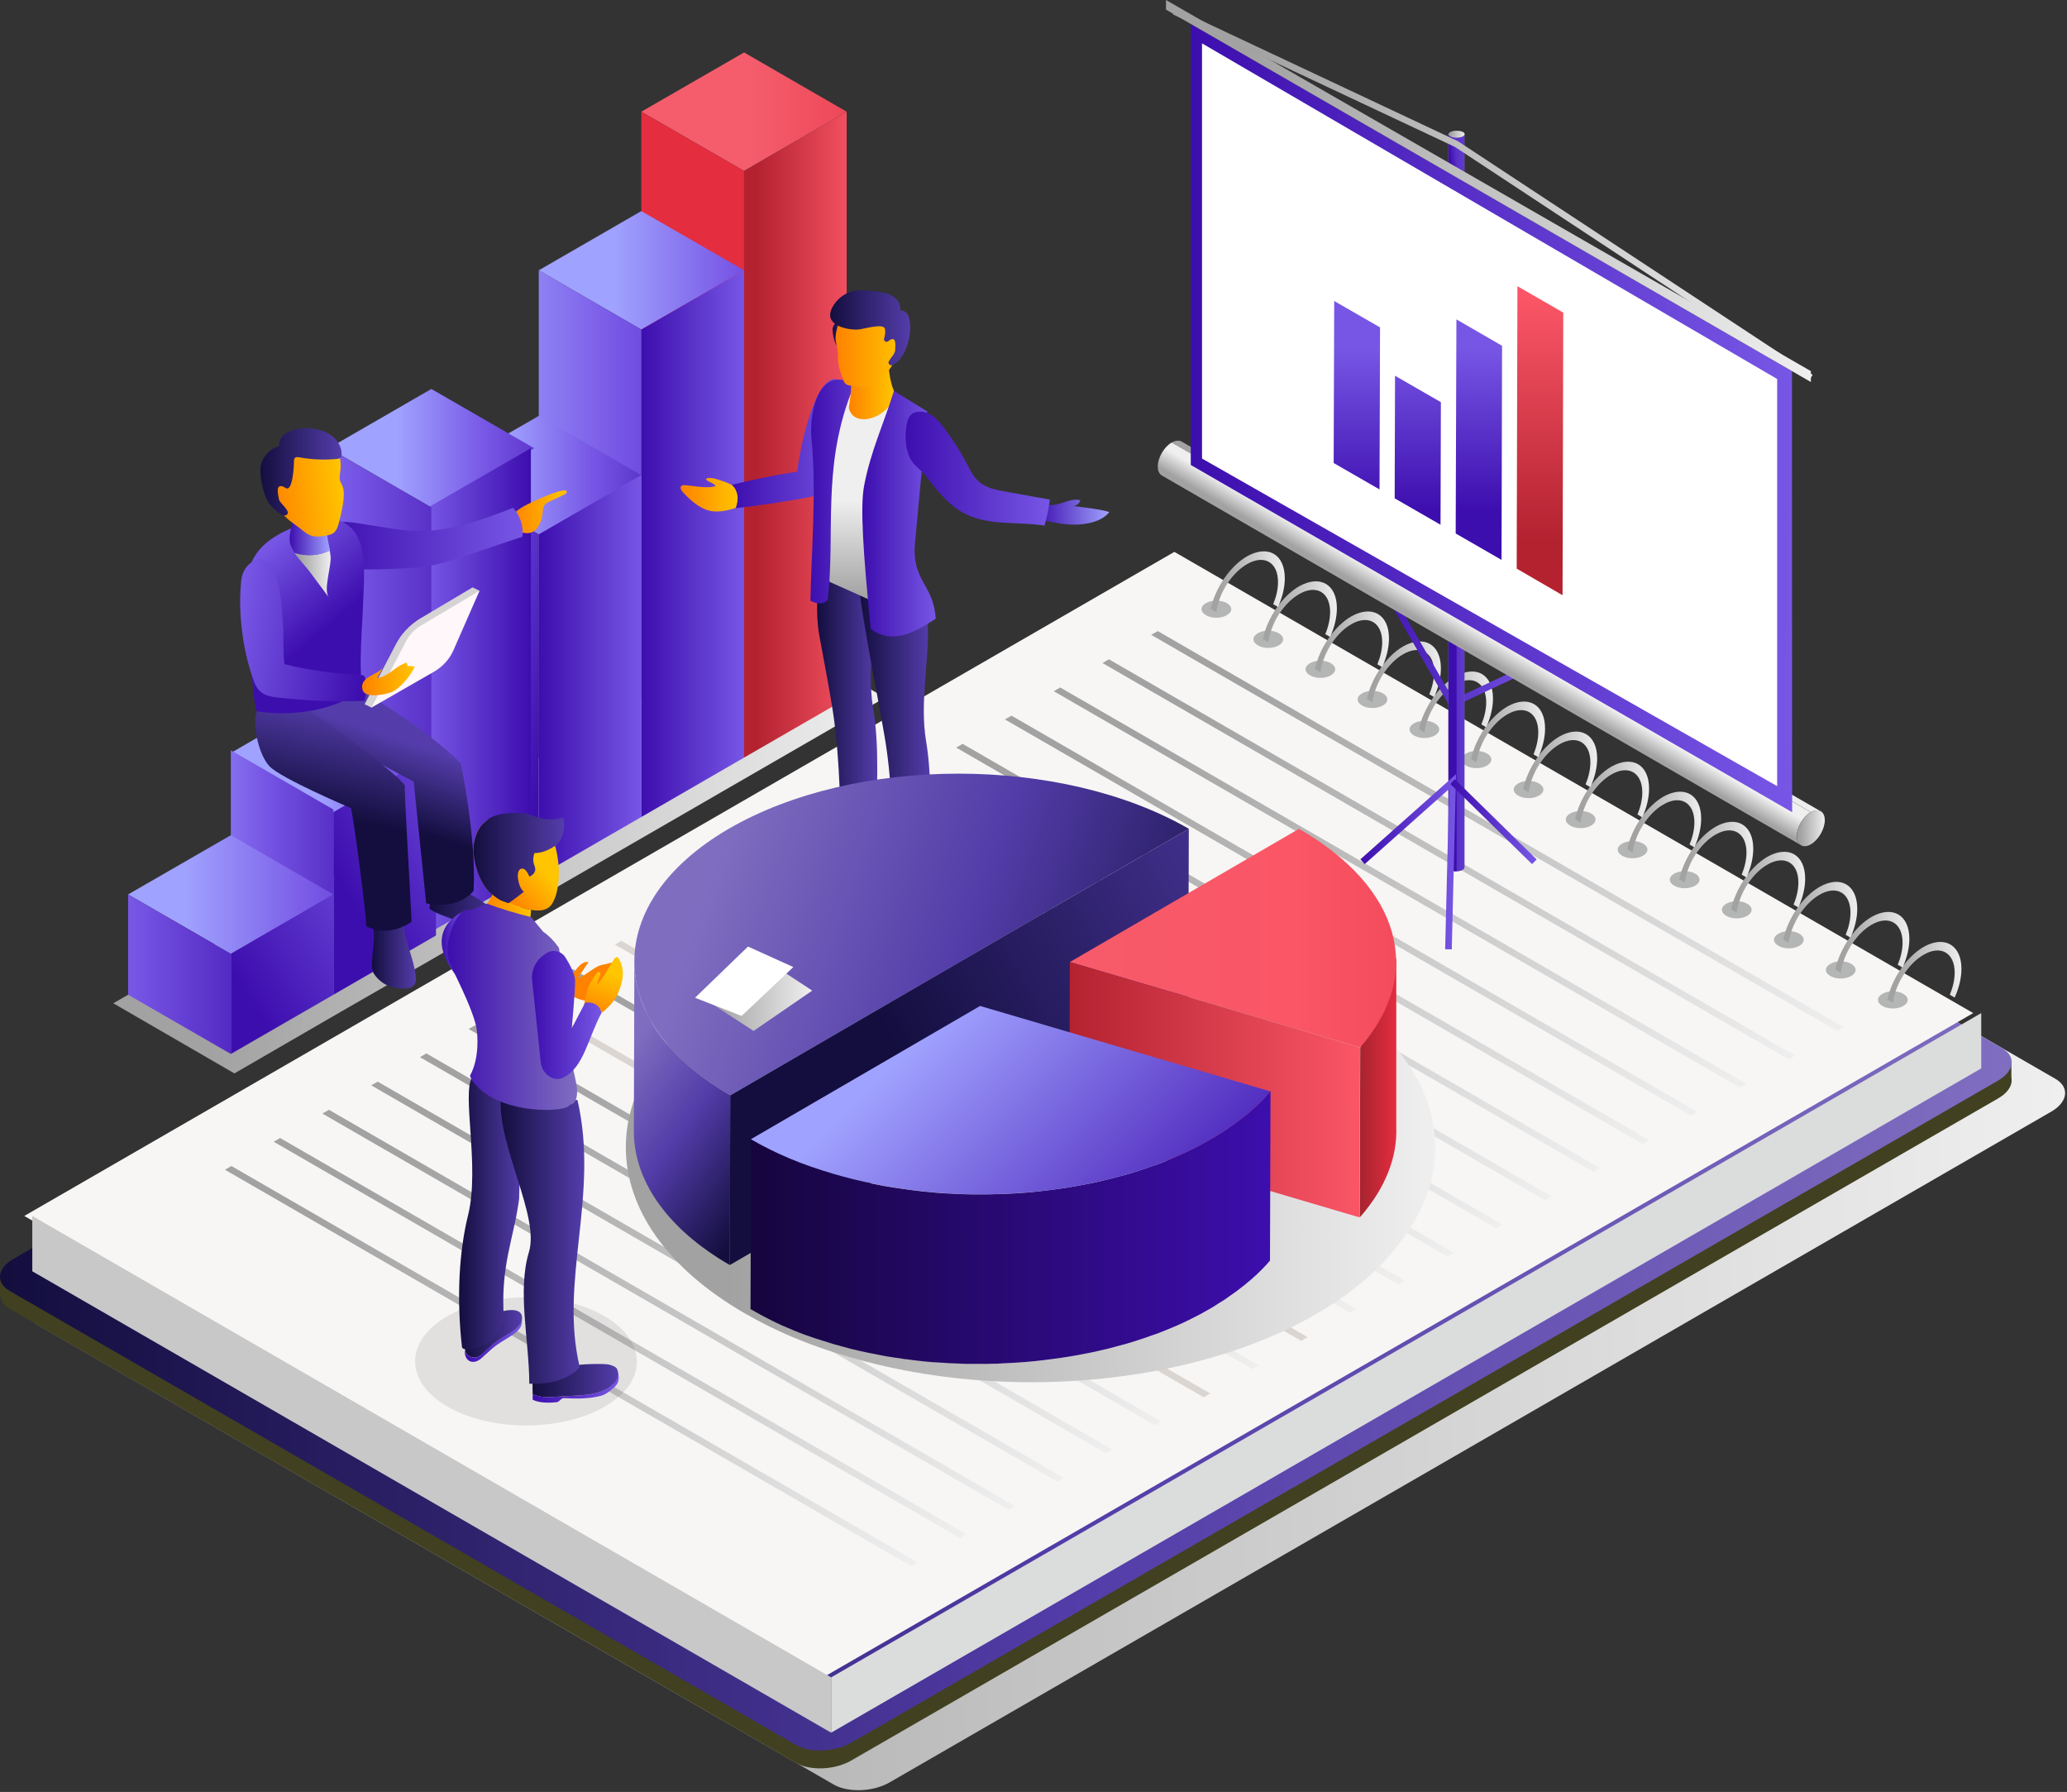 <svg width="653" height="566" viewBox="0 0 653 566" fill="none" xmlns="http://www.w3.org/2000/svg">
<rect x="0" y="0" width="653" height="566" fill="#333333" stroke="none"/>
<path fill-rule="evenodd" clip-rule="evenodd" d="M649.294 340.735C607.308 316.502 565.491 292.324 523.617 268.204C481.857 244.083 439.983 219.906 397.997 195.672C393.376 192.967 385.148 193.361 379.85 196.405C318.534 231.741 257.443 267.02 196.464 302.243C135.317 337.523 74.226 372.802 13.022 408.138C7.781 411.182 7.217 415.803 11.782 418.395C53.655 442.573 95.641 466.806 137.571 491.04C179.613 515.33 221.543 539.563 263.417 563.684C267.925 566.276 275.815 565.995 281 563.008C342.035 527.784 403.239 492.449 464.555 457.056C525.703 421.72 586.963 386.384 648.054 351.105C653.295 348.062 653.915 343.384 649.294 340.735Z" fill="url(#paint0_linear_201_2)"/>
<path fill-rule="evenodd" clip-rule="evenodd" d="M630.527 335.55C589.724 311.993 549.091 288.549 508.401 265.048C467.148 241.265 425.838 217.369 384.359 193.418C379.794 190.769 371.679 191.107 366.437 194.15C305.91 229.092 245.608 263.92 185.418 298.693C125.003 333.522 64.758 368.35 4.286 403.235C4.117 403.348 3.948 403.404 3.779 403.517H0.003V408.871C0.003 408.927 0.003 408.984 0.003 408.984V409.04C0.06 410.674 1.074 412.196 3.047 413.38C44.356 437.219 85.835 461.17 127.258 485.066C168.737 509.018 210.215 532.969 251.469 556.808C255.921 559.401 263.698 559.063 268.827 556.132C329.073 521.36 389.487 486.475 450.071 451.533C510.43 416.648 570.901 381.763 631.26 346.935C633.683 345.526 635.092 343.779 635.43 342.088C635.543 341.468 635.543 340.904 635.43 340.284V335.55H630.527V335.55Z" fill="#414021"/>
<path fill-rule="evenodd" clip-rule="evenodd" d="M632.443 331.042C591.021 307.09 549.711 283.251 508.401 259.412C467.148 235.629 425.838 211.734 384.359 187.782C379.794 185.133 371.679 185.471 366.437 188.515C305.91 223.456 245.608 258.285 185.418 293.057C125.003 327.886 64.758 362.715 4.286 397.6C-0.898 400.587 -1.462 405.151 3.047 407.744C44.356 431.583 85.835 455.535 127.258 479.43C168.737 503.382 210.215 527.334 251.469 551.173C255.921 553.765 263.698 553.427 268.827 550.497C329.073 515.724 389.488 480.839 450.071 445.898C510.43 411.013 570.901 376.128 631.26 341.299C636.445 338.256 637.008 333.634 632.443 331.042Z" fill="url(#paint1_linear_201_2)"/>
<path fill-rule="evenodd" clip-rule="evenodd" d="M623.37 319.996L371.002 174.313L7.668 384.074L260.035 529.814L623.37 319.996Z" fill="#F7F6F4"/>
<path fill-rule="evenodd" clip-rule="evenodd" d="M625.906 319.996L262.571 529.814V547.284L625.906 337.467V319.996Z" fill="#DBDCDC"/>
<path fill-rule="evenodd" clip-rule="evenodd" d="M10.204 384.074L262.571 529.814V547.284L10.204 401.545V384.074Z" fill="#C8C8C9"/>
<path fill-rule="evenodd" clip-rule="evenodd" d="M594.684 313.909C592.824 314.98 592.824 316.671 594.684 317.742C596.544 318.812 599.474 318.812 601.278 317.742C603.137 316.671 603.137 314.98 601.278 313.909C599.474 312.839 596.487 312.839 594.684 313.909Z" fill="#B4B5B5"/>
<path fill-rule="evenodd" clip-rule="evenodd" d="M619.65 306.019C619.65 308.95 618.861 312.106 617.509 315.093L615.987 314.191C616.945 311.88 617.509 309.457 617.509 307.203C617.509 300.947 613.113 298.411 607.702 301.567C602.799 304.385 598.742 310.922 598.009 316.727L596.262 315.713C597.671 309.119 602.292 302.243 607.702 299.087C614.296 295.368 619.65 298.467 619.65 306.019Z" fill="url(#paint2_linear_201_2)"/>
<path fill-rule="evenodd" clip-rule="evenodd" d="M578.228 304.441C576.368 305.512 576.368 307.203 578.228 308.274C580.031 309.344 583.018 309.344 584.821 308.274C586.681 307.203 586.681 305.512 584.821 304.441C583.018 303.371 580.087 303.371 578.228 304.441Z" fill="#B4B5B5"/>
<path fill-rule="evenodd" clip-rule="evenodd" d="M603.194 296.551C603.194 299.482 602.405 302.638 601.052 305.625L599.531 304.723C600.489 302.412 601.052 299.989 601.052 297.735C601.052 291.479 596.656 288.943 591.246 292.099C586.343 294.917 582.285 301.454 581.553 307.259L579.806 306.245C581.215 299.651 585.836 292.775 591.246 289.619C597.84 285.9 603.194 288.943 603.194 296.551Z" fill="url(#paint3_linear_201_2)"/>
<path fill-rule="evenodd" clip-rule="evenodd" d="M561.828 294.917C559.968 295.988 559.968 297.678 561.828 298.749C563.631 299.82 566.618 299.82 568.421 298.749C570.281 297.678 570.281 295.988 568.421 294.917C566.618 293.846 563.631 293.846 561.828 294.917Z" fill="#B4B5B5"/>
<path fill-rule="evenodd" clip-rule="evenodd" d="M586.738 287.083C586.738 290.014 585.949 293.17 584.596 296.157L583.074 295.255C584.032 292.944 584.596 290.521 584.596 288.267C584.596 282.011 580.2 279.475 574.79 282.631C569.887 285.449 565.829 291.986 565.096 297.791L563.349 296.777C564.758 290.183 569.38 283.307 574.79 280.151C581.44 276.375 586.738 279.475 586.738 287.083Z" fill="url(#paint4_linear_201_2)"/>
<path fill-rule="evenodd" clip-rule="evenodd" d="M545.371 285.449C543.512 286.52 543.512 288.21 545.371 289.281C547.175 290.352 550.162 290.352 551.965 289.281C553.825 288.21 553.825 286.52 551.965 285.449C550.162 284.378 547.175 284.378 545.371 285.449Z" fill="#B4B5B5"/>
<path fill-rule="evenodd" clip-rule="evenodd" d="M570.281 277.559C570.281 280.489 569.492 283.645 568.14 286.632L566.618 285.731C567.576 283.42 568.14 280.997 568.14 278.742C568.14 272.487 563.744 269.951 558.334 273.107C553.43 275.925 549.373 282.462 548.64 288.267L546.893 287.252C548.302 280.659 552.923 273.783 558.334 270.627C564.984 266.907 570.281 269.951 570.281 277.559Z" fill="url(#paint5_linear_201_2)"/>
<path fill-rule="evenodd" clip-rule="evenodd" d="M528.915 275.925C527.055 276.995 527.055 278.686 528.915 279.757C530.719 280.828 533.705 280.828 535.509 279.757C537.369 278.686 537.369 276.995 535.509 275.925C533.705 274.91 530.775 274.91 528.915 275.925Z" fill="#B4B5B5"/>
<path fill-rule="evenodd" clip-rule="evenodd" d="M553.881 268.091C553.881 271.021 553.092 274.177 551.74 277.164L550.218 276.263C551.176 273.952 551.74 271.529 551.74 269.274C551.74 263.019 547.344 260.483 541.934 263.639C537.031 266.457 532.973 272.994 532.24 278.799L530.493 277.784C531.902 271.19 536.523 264.315 541.934 261.159C548.527 257.439 553.881 260.483 553.881 268.091Z" fill="url(#paint6_linear_201_2)"/>
<path fill-rule="evenodd" clip-rule="evenodd" d="M512.459 266.457C510.599 267.527 510.599 269.218 512.459 270.289C514.262 271.36 517.249 271.36 519.053 270.289C520.912 269.218 520.912 267.527 519.053 266.457C517.249 265.386 514.319 265.386 512.459 266.457Z" fill="#B4B5B5"/>
<path fill-rule="evenodd" clip-rule="evenodd" d="M537.425 258.567C537.425 261.497 536.636 264.653 535.284 267.64L533.762 266.738C534.72 264.428 535.284 262.004 535.284 259.75C535.284 253.494 530.888 250.958 525.477 254.114C520.574 256.932 516.517 263.47 515.784 269.274L514.037 268.26C515.446 261.666 520.067 254.791 525.477 251.635C532.127 247.915 537.425 251.015 537.425 258.567Z" fill="url(#paint7_linear_201_2)"/>
<path fill-rule="evenodd" clip-rule="evenodd" d="M496.059 256.932C494.199 258.003 494.199 259.694 496.059 260.765C497.862 261.835 500.849 261.835 502.653 260.765C504.512 259.694 504.512 258.003 502.653 256.932C500.849 255.918 497.862 255.918 496.059 256.932Z" fill="#B4B5B5"/>
<path fill-rule="evenodd" clip-rule="evenodd" d="M520.969 249.099C520.969 252.029 520.18 255.185 518.827 258.172L517.305 257.27C518.263 254.96 518.827 252.536 518.827 250.282C518.827 244.026 514.431 241.49 509.021 244.646C504.118 247.464 500.06 254.002 499.327 259.806L497.58 258.792C498.989 252.198 503.611 245.323 509.021 242.167C515.671 238.447 520.969 241.49 520.969 249.099Z" fill="url(#paint8_linear_201_2)"/>
<path fill-rule="evenodd" clip-rule="evenodd" d="M479.603 247.464C477.743 248.535 477.743 250.226 479.603 251.296C481.406 252.367 484.393 252.367 486.196 251.296C488.056 250.226 488.056 248.535 486.196 247.464C484.393 246.393 481.406 246.393 479.603 247.464Z" fill="#B4B5B5"/>
<path fill-rule="evenodd" clip-rule="evenodd" d="M504.569 239.574C504.569 242.505 503.78 245.661 502.427 248.648L500.906 247.746C501.864 245.435 502.427 243.012 502.427 240.758C502.427 234.502 498.031 231.966 492.621 235.122C487.718 237.94 483.66 244.477 482.928 250.282L481.181 249.268C482.589 242.674 487.211 235.798 492.621 232.642C499.215 228.923 504.569 232.022 504.569 239.574Z" fill="url(#paint9_linear_201_2)"/>
<path fill-rule="evenodd" clip-rule="evenodd" d="M463.146 237.996C461.286 239.067 461.286 240.758 463.146 241.828C464.95 242.899 467.937 242.899 469.74 241.828C471.6 240.758 471.6 239.067 469.74 237.996C467.937 236.925 465.006 236.925 463.146 237.996Z" fill="#B4B5B5"/>
<path fill-rule="evenodd" clip-rule="evenodd" d="M488.112 230.106C488.112 233.037 487.323 236.193 485.971 239.18L484.449 238.278C485.407 235.967 485.971 233.544 485.971 231.29C485.971 225.034 481.575 222.498 476.165 225.654C471.262 228.472 467.204 235.009 466.471 240.814L464.724 239.8C466.133 233.206 470.754 226.33 476.165 223.174C482.758 219.455 488.112 222.498 488.112 230.106Z" fill="url(#paint10_linear_201_2)"/>
<path fill-rule="evenodd" clip-rule="evenodd" d="M446.69 228.472C444.83 229.543 444.83 231.233 446.69 232.304C448.493 233.375 451.48 233.375 453.284 232.304C455.144 231.233 455.144 229.543 453.284 228.472C451.537 227.401 448.55 227.401 446.69 228.472Z" fill="#B4B5B5"/>
<path fill-rule="evenodd" clip-rule="evenodd" d="M471.656 220.638C471.656 223.569 470.867 226.725 469.515 229.712L467.993 228.81C468.951 226.499 469.515 224.076 469.515 221.822C469.515 215.566 465.119 213.03 459.708 216.186C454.805 219.004 450.748 225.541 450.015 231.346L448.268 230.332C449.677 223.738 454.298 216.862 459.708 213.706C466.359 209.93 471.656 213.03 471.656 220.638Z" fill="url(#paint11_linear_201_2)"/>
<path fill-rule="evenodd" clip-rule="evenodd" d="M430.29 219.004C428.43 220.075 428.43 221.765 430.29 222.836C432.093 223.907 435.08 223.907 436.884 222.836C438.744 221.765 438.744 220.075 436.884 219.004C435.08 217.933 432.093 217.933 430.29 219.004Z" fill="#B4B5B5"/>
<path fill-rule="evenodd" clip-rule="evenodd" d="M455.2 211.114C455.2 214.044 454.411 217.2 453.058 220.187L451.537 219.286C452.495 216.975 453.058 214.552 453.058 212.297C453.058 206.042 448.662 203.506 443.252 206.662C438.349 209.479 434.291 216.017 433.559 221.822L431.812 220.807C433.221 214.213 437.842 207.338 443.252 204.182C449.902 200.462 455.2 203.506 455.2 211.114Z" fill="url(#paint12_linear_201_2)"/>
<path fill-rule="evenodd" clip-rule="evenodd" d="M413.834 209.479C411.974 210.55 411.974 212.241 413.834 213.312C415.637 214.383 418.624 214.383 420.428 213.312C422.287 212.241 422.287 210.55 420.428 209.479C418.624 208.409 415.694 208.409 413.834 209.479Z" fill="#B4B5B5"/>
<path fill-rule="evenodd" clip-rule="evenodd" d="M438.8 201.646C438.8 204.576 438.011 207.732 436.658 210.719L435.137 209.818C436.095 207.507 436.658 205.084 436.658 202.829C436.658 196.574 432.262 194.038 426.852 197.194C421.949 200.011 417.891 206.549 417.159 212.354L415.412 211.339C416.821 204.745 421.442 197.87 426.852 194.714C433.446 190.994 438.8 194.038 438.8 201.646Z" fill="url(#paint13_linear_201_2)"/>
<path fill-rule="evenodd" clip-rule="evenodd" d="M397.377 200.011C395.518 201.082 395.518 202.773 397.377 203.844C399.181 204.915 402.168 204.915 403.971 203.844C405.831 202.773 405.831 201.082 403.971 200.011C402.168 198.941 399.237 198.941 397.377 200.011Z" fill="#B4B5B5"/>
<path fill-rule="evenodd" clip-rule="evenodd" d="M422.344 192.121C422.344 195.052 421.555 198.208 420.202 201.195L418.68 200.293C419.639 197.983 420.202 195.559 420.202 193.305C420.202 187.049 415.806 184.513 410.396 187.669C405.493 190.487 401.435 197.025 400.703 202.829L398.955 201.815C400.364 195.221 404.986 188.346 410.396 185.19C417.046 181.47 422.344 184.57 422.344 192.121Z" fill="url(#paint14_linear_201_2)"/>
<path fill-rule="evenodd" clip-rule="evenodd" d="M380.978 190.487C379.118 191.558 379.118 193.249 380.978 194.319C382.781 195.39 385.768 195.39 387.571 194.319C389.431 193.249 389.431 191.558 387.571 190.487C385.768 189.473 382.781 189.473 380.978 190.487Z" fill="#B4B5B5"/>
<path fill-rule="evenodd" clip-rule="evenodd" d="M405.887 182.654C405.887 185.584 405.098 188.74 403.746 191.727L402.224 190.825C403.182 188.515 403.746 186.091 403.746 183.837C403.746 177.581 399.35 175.045 393.94 178.201C389.037 181.019 384.979 187.557 384.246 193.361L382.499 192.347C383.908 185.753 388.529 178.878 393.94 175.722C400.59 172.002 405.887 175.045 405.887 182.654Z" fill="url(#paint15_linear_201_2)"/>
<path fill-rule="evenodd" clip-rule="evenodd" d="M582.511 324.504L365.761 199.335L363.676 200.519L580.482 325.688L582.511 324.504Z" fill="url(#paint16_linear_201_2)"/>
<path fill-rule="evenodd" clip-rule="evenodd" d="M567.125 333.409L350.319 208.24L348.29 209.423L565.096 334.592L567.125 333.409Z" fill="url(#paint17_linear_201_2)"/>
<path fill-rule="evenodd" clip-rule="evenodd" d="M551.74 342.313L334.934 217.144L332.905 218.328L549.654 343.497L551.74 342.313Z" fill="url(#paint18_linear_201_2)"/>
<path fill-rule="evenodd" clip-rule="evenodd" d="M536.298 351.218L319.548 226.048L317.463 227.232L534.269 352.401L536.298 351.218Z" fill="url(#paint19_linear_201_2)"/>
<path fill-rule="evenodd" clip-rule="evenodd" d="M520.912 360.066L304.106 234.953L302.078 236.136L518.883 361.306L520.912 360.066Z" fill="url(#paint20_linear_201_2)"/>
<path fill-rule="evenodd" clip-rule="evenodd" d="M505.527 368.97L288.721 243.801L286.692 244.985L503.442 370.154L505.527 368.97Z" fill="url(#paint21_linear_201_2)"/>
<path fill-rule="evenodd" clip-rule="evenodd" d="M490.141 377.875L273.335 252.705L271.25 253.889L488.056 379.058L490.141 377.875Z" fill="url(#paint22_linear_201_2)"/>
<path fill-rule="evenodd" clip-rule="evenodd" d="M474.7 386.779L257.95 261.61L255.865 262.793L472.671 387.963L474.7 386.779Z" fill="url(#paint23_linear_201_2)"/>
<path fill-rule="evenodd" clip-rule="evenodd" d="M459.314 395.683L242.508 270.514L240.479 271.698L457.285 396.867L459.314 395.683Z" fill="url(#paint24_linear_201_2)"/>
<path fill-rule="evenodd" clip-rule="evenodd" d="M443.928 404.532L227.123 279.419L225.094 280.602L441.843 405.715L443.928 404.532Z" fill="url(#paint25_linear_201_2)"/>
<path fill-rule="evenodd" clip-rule="evenodd" d="M428.487 413.436L211.737 288.267L209.652 289.45L426.458 414.62L428.487 413.436Z" fill="url(#paint26_linear_201_2)"/>
<path fill-rule="evenodd" clip-rule="evenodd" d="M413.101 422.34L196.295 297.171L194.266 298.355L411.072 423.524L413.101 422.34Z" fill="#DAD5D1"/>
<path fill-rule="evenodd" clip-rule="evenodd" d="M397.716 431.245L180.91 306.076L178.881 307.259L395.63 432.428L397.716 431.245Z" fill="url(#paint27_linear_201_2)"/>
<path fill-rule="evenodd" clip-rule="evenodd" d="M382.33 440.149L165.524 314.98L163.439 316.164L380.245 441.333L382.33 440.149Z" fill="#DAD5D1"/>
<path fill-rule="evenodd" clip-rule="evenodd" d="M366.888 448.997L150.139 323.828L148.053 325.012L364.859 450.181L366.888 448.997Z" fill="url(#paint28_linear_201_2)"/>
<path fill-rule="evenodd" clip-rule="evenodd" d="M351.503 457.902L134.697 332.733L132.668 333.916L349.474 459.085L351.503 457.902Z" fill="url(#paint29_linear_201_2)"/>
<path fill-rule="evenodd" clip-rule="evenodd" d="M336.117 466.806L119.311 341.637L117.282 342.82L334.032 467.99L336.117 466.806Z" fill="url(#paint30_linear_201_2)"/>
<path fill-rule="evenodd" clip-rule="evenodd" d="M320.675 475.711L103.926 350.541L101.841 351.725L318.647 476.894L320.675 475.711Z" fill="url(#paint31_linear_201_2)"/>
<path fill-rule="evenodd" clip-rule="evenodd" d="M305.29 484.559L88.484 359.446L86.455 360.629L303.261 485.799L305.29 484.559Z" fill="url(#paint32_linear_201_2)"/>
<path fill-rule="evenodd" clip-rule="evenodd" d="M289.904 493.463L73.098 368.294L71.07 369.477L287.819 494.647L289.904 493.463Z" fill="url(#paint33_linear_201_2)"/>
<path d="M458.299 223.625L430.685 175.722L432.488 174.707L459.145 220.92L488.281 207.282L489.183 209.141L458.299 223.625Z" fill="url(#paint34_linear_201_2)"/>
<path fill-rule="evenodd" clip-rule="evenodd" d="M462.639 42.212V273.896V273.952C462.639 274.628 461.512 275.192 460.103 275.192C458.694 275.192 457.567 274.685 457.567 274.008V273.952V42.268L462.639 42.212Z" fill="#808284"/>
<path fill-rule="evenodd" clip-rule="evenodd" d="M460.159 275.192C458.807 275.192 457.68 274.685 457.623 274.065V42.268H460.159V275.192Z" fill="#929497"/>
<path fill-rule="evenodd" clip-rule="evenodd" d="M460.159 41.31C461.568 41.31 462.695 41.761 462.695 42.381C462.695 43.001 461.568 43.451 460.159 43.508C458.75 43.508 457.623 43.057 457.623 42.437C457.623 41.817 458.75 41.31 460.159 41.31Z" fill="#6D6E70"/>
<path fill-rule="evenodd" clip-rule="evenodd" d="M462.639 42.212V273.896V273.952C462.639 274.628 461.512 275.192 460.103 275.192C458.694 275.192 457.567 274.685 457.567 274.008V273.952V42.268L462.639 42.212Z" fill="url(#paint35_linear_201_2)"/>
<path fill-rule="evenodd" clip-rule="evenodd" d="M460.159 275.192C458.75 275.192 457.623 274.685 457.623 274.008V273.952V42.268H460.159V275.192Z" fill="url(#paint36_linear_201_2)"/>
<path fill-rule="evenodd" clip-rule="evenodd" d="M460.159 41.31C461.568 41.31 462.695 41.761 462.695 42.381C462.695 43.001 461.568 43.508 460.159 43.508C458.75 43.508 457.623 43.057 457.623 42.437C457.623 41.817 458.75 41.31 460.159 41.31Z" fill="url(#paint37_linear_201_2)"/>
<path d="M373.313 139.484L575.184 256.256C574.395 255.805 573.268 255.861 572.085 256.538L370.157 139.766C371.397 139.089 372.524 139.033 373.313 139.484Z" fill="url(#paint38_linear_201_2)"/>
<path d="M568.985 266.964L367.057 150.192C366.268 149.741 365.761 148.783 365.761 147.374C365.761 144.556 367.734 141.175 370.157 139.766L572.028 256.538C569.605 257.947 567.632 261.328 567.632 264.146C567.689 265.555 568.196 266.513 568.985 266.964Z" fill="url(#paint39_linear_201_2)"/>
<path d="M572.085 256.538C574.508 255.129 576.48 256.256 576.48 259.074C576.48 261.835 574.508 265.273 572.085 266.682C569.661 268.091 567.689 266.964 567.689 264.146C567.689 261.385 569.605 257.947 572.085 256.538Z" fill="url(#paint40_linear_201_2)"/>
<path fill-rule="evenodd" clip-rule="evenodd" d="M376.187 146.867V7.552L566.111 117.223L566.167 256.538L376.187 146.867Z" fill="url(#paint41_linear_201_2)"/>
<path fill-rule="evenodd" clip-rule="evenodd" d="M379.738 13.695L561.433 119.703V248.31L379.738 144.838V13.695Z" fill="white"/>
<path d="M368.354 3.043L572.085 120.661V117.223L368.354 0V3.043Z" fill="url(#paint42_linear_201_2)"/>
<path d="M571.521 120.153L459.596 46.382L370.495 4.509L371.397 2.649L460.554 44.578L572.648 118.406L571.521 120.153Z" fill="url(#paint43_linear_201_2)"/>
<path d="M458.638 299.876L456.552 299.82L457.792 249.211L431.135 272.938L429.783 271.416L459.99 244.534L458.638 299.876Z" fill="url(#paint44_linear_201_2)"/>
<path d="M483.998 272.938L458.187 247.633L459.596 246.112L485.464 271.472L483.998 272.938Z" fill="url(#paint45_linear_201_2)"/>
<path fill-rule="evenodd" clip-rule="evenodd" d="M389.262 381.425L439.364 396.191C407.578 432.597 330.763 447.081 267.812 428.483C255.245 424.764 245.439 420.65 235.407 414.901C185.362 386.046 185.136 339.214 234.787 310.302C284.494 281.391 365.31 281.448 415.355 310.302C455.369 333.409 464.724 367.054 439.307 396.134L389.262 381.425Z" fill="url(#paint46_linear_201_2)"/>
<path fill-rule="evenodd" clip-rule="evenodd" d="M303.092 303.878L230.673 345.976L230.56 399.572L302.979 357.473L375.398 315.375L375.567 261.779L303.092 303.878Z" fill="url(#paint47_linear_201_2)"/>
<path fill-rule="evenodd" clip-rule="evenodd" d="M209.934 328.844C208.525 327.097 207.228 325.237 206.158 323.434C204.523 320.672 203.171 317.911 202.269 315.036C201.029 311.261 200.409 307.428 200.409 303.596L200.24 357.192C200.184 372.521 210.328 387.906 230.56 399.572L230.729 345.976C221.825 340.848 214.893 335.043 209.934 328.844Z" fill="url(#paint48_linear_201_2)"/>
<path fill-rule="evenodd" clip-rule="evenodd" d="M429.557 384.468V384.299L429.726 330.873L441.111 302.525V356.008C441.449 365.532 437.729 375.169 429.783 384.299C429.67 384.356 429.614 384.412 429.557 384.468Z" fill="url(#paint49_linear_201_2)"/>
<path fill-rule="evenodd" clip-rule="evenodd" d="M410.396 261.779C442.576 280.377 450.128 307.485 429.67 330.873L337.977 303.878L410.396 261.779Z" fill="url(#paint50_linear_201_2)"/>
<path fill-rule="evenodd" clip-rule="evenodd" d="M429.67 330.873L429.501 384.525L337.808 357.473L337.977 303.878L429.67 330.873Z" fill="url(#paint51_linear_201_2)"/>
<path fill-rule="evenodd" clip-rule="evenodd" d="M399.012 347.273C398.73 347.554 398.448 347.836 398.166 348.118C397.603 348.682 397.039 349.189 396.476 349.752C395.969 350.203 395.405 350.654 394.898 351.161C394.447 351.556 393.996 351.95 393.545 352.288C392.982 352.739 392.418 353.19 391.798 353.641C391.347 353.979 390.896 354.374 390.389 354.712C389.769 355.163 389.149 355.614 388.529 356.008C388.079 356.346 387.571 356.684 387.12 357.022C386.444 357.473 385.768 357.868 385.035 358.319C384.528 358.6 384.077 358.939 383.57 359.22C383.401 359.333 383.175 359.446 383.006 359.559C382.105 360.066 381.203 360.573 380.301 361.08C379.963 361.249 379.625 361.475 379.287 361.644C378.441 362.095 377.596 362.545 376.751 362.94C376.469 363.109 376.131 363.222 375.849 363.391C374.722 363.954 373.538 364.462 372.355 365.025C372.129 365.138 371.904 365.194 371.735 365.307C370.721 365.758 369.763 366.152 368.748 366.547C368.354 366.716 368.015 366.829 367.621 366.998C366.663 367.392 365.761 367.73 364.803 368.068C364.465 368.181 364.127 368.294 363.789 368.407C362.549 368.857 361.253 369.252 360.013 369.703C358.491 370.21 356.969 370.661 355.448 371.112L355.166 371.168C353.701 371.563 352.235 371.957 350.77 372.352C350.263 372.464 349.699 372.577 349.136 372.746C348.065 372.972 347.051 373.253 345.98 373.479C345.36 373.591 344.684 373.761 344.064 373.873C343.106 374.042 342.091 374.268 341.133 374.437C340.626 374.55 340.062 374.606 339.555 374.719C338.033 375 336.512 375.226 334.99 375.451C334.427 375.508 333.863 375.62 333.299 375.677C331.327 375.958 329.354 376.184 327.326 376.409C327.156 376.409 326.931 376.466 326.762 376.466C325.184 376.635 323.606 376.747 322.028 376.86C321.408 376.917 320.844 376.917 320.225 376.973C319.041 377.029 317.858 377.086 316.674 377.142C315.941 377.198 315.152 377.198 314.42 377.198C313.518 377.198 312.56 377.255 311.658 377.255C310.869 377.255 310.08 377.255 309.291 377.255C308.39 377.255 307.431 377.255 306.53 377.255C305.741 377.255 304.895 377.198 304.106 377.198C303.261 377.142 302.416 377.142 301.627 377.086C300.781 377.029 299.936 376.973 299.147 376.973C298.302 376.917 297.456 376.86 296.667 376.804C295.822 376.747 294.977 376.691 294.131 376.578C293.286 376.522 292.497 376.409 291.651 376.353C290.806 376.24 289.961 376.184 289.172 376.071C288.326 375.958 287.537 375.846 286.692 375.733C285.903 375.62 285.058 375.508 284.269 375.395C283.367 375.282 282.522 375.113 281.62 375C280.831 374.888 280.042 374.719 279.253 374.606C278.408 374.437 277.506 374.268 276.66 374.099C275.928 373.93 275.139 373.817 274.406 373.648C273.392 373.422 272.321 373.197 271.307 372.972C270.574 372.802 269.898 372.633 269.165 372.464C268.094 372.183 267.08 371.901 266.009 371.619C265.107 371.394 264.206 371.112 263.304 370.886C262.12 370.548 260.993 370.21 259.922 369.816C259.584 369.703 259.246 369.59 258.908 369.477C258.175 369.252 257.386 368.97 256.654 368.745C256.259 368.632 255.865 368.463 255.527 368.35C254.85 368.125 254.174 367.843 253.498 367.618C253.16 367.505 252.765 367.336 252.427 367.223C251.976 367.054 251.469 366.829 251.018 366.66C250.229 366.378 249.496 366.04 248.764 365.701C248.313 365.532 247.862 365.307 247.411 365.138C246.678 364.8 245.946 364.462 245.213 364.123C244.819 363.898 244.368 363.729 243.973 363.504C243.184 363.109 242.452 362.715 241.663 362.32C241.325 362.151 240.93 361.982 240.592 361.756C239.465 361.193 238.394 360.573 237.267 359.897L237.098 413.492C238.225 414.112 239.296 414.732 240.423 415.352C240.761 415.521 241.155 415.747 241.494 415.916C242.226 416.31 243.015 416.705 243.804 417.099C244.199 417.325 244.65 417.494 245.044 417.719C245.777 418.057 246.509 418.395 247.242 418.734C247.693 418.903 248.144 419.128 248.595 419.297C249.327 419.635 250.116 419.917 250.849 420.255C251.131 420.368 251.412 420.481 251.694 420.593C251.863 420.65 252.032 420.706 252.201 420.819C252.54 420.931 252.934 421.101 253.272 421.213C253.949 421.495 254.625 421.72 255.301 421.946C255.696 422.059 256.09 422.228 256.428 422.34C257.161 422.622 257.894 422.848 258.683 423.073C259.021 423.186 259.359 423.298 259.697 423.411C260.824 423.749 261.951 424.087 263.078 424.482C263.473 424.595 263.924 424.707 264.318 424.82C264.769 424.933 265.276 425.046 265.727 425.215C266.798 425.496 267.812 425.778 268.883 426.06C269.616 426.229 270.292 426.398 271.025 426.567C272.039 426.793 273.054 427.018 274.124 427.243C274.519 427.3 274.857 427.413 275.252 427.469C275.646 427.525 276.041 427.638 276.379 427.694C277.224 427.863 278.126 428.032 278.971 428.202C279.76 428.371 280.549 428.483 281.338 428.596C282.24 428.765 283.085 428.878 283.987 428.991C284.438 429.047 284.889 429.16 285.396 429.216C285.734 429.272 286.072 429.329 286.41 429.329C287.256 429.441 288.045 429.554 288.89 429.667C289.735 429.78 290.581 429.836 291.37 429.949C292.215 430.061 293.004 430.118 293.849 430.174C294.357 430.23 294.807 430.287 295.315 430.287C295.653 430.343 296.047 430.343 296.385 430.343C297.231 430.399 298.076 430.456 298.865 430.512C299.711 430.569 300.556 430.625 301.345 430.625C302.19 430.681 303.036 430.681 303.825 430.738C304.332 430.738 304.783 430.794 305.29 430.794C305.628 430.794 305.966 430.794 306.304 430.794C307.206 430.794 308.164 430.794 309.066 430.794C309.855 430.794 310.644 430.794 311.433 430.794C312.335 430.794 313.293 430.738 314.194 430.738C314.702 430.738 315.209 430.738 315.772 430.681C315.998 430.681 316.28 430.681 316.505 430.625C317.688 430.569 318.872 430.512 320.055 430.456C320.675 430.399 321.239 430.399 321.859 430.343C323.437 430.23 325.015 430.118 326.593 429.949C326.762 429.949 326.931 429.949 327.1 429.892H327.156C329.185 429.667 331.158 429.441 333.13 429.16C333.694 429.103 334.257 428.991 334.821 428.934C336.343 428.709 337.864 428.483 339.386 428.202C339.724 428.145 340.062 428.089 340.4 428.032C340.569 427.976 340.795 427.976 340.964 427.92C341.922 427.751 342.936 427.525 343.895 427.356C344.514 427.243 345.191 427.074 345.811 426.962C346.881 426.736 347.896 426.454 348.967 426.229C349.53 426.116 350.037 426.004 350.601 425.835C352.066 425.44 353.588 425.046 355.053 424.651L355.279 424.595C356.8 424.144 358.322 423.693 359.844 423.186L360.013 423.129C361.253 422.735 362.436 422.34 363.62 421.89C363.958 421.777 364.296 421.664 364.634 421.551C365.592 421.213 366.55 420.875 367.452 420.481C367.846 420.312 368.241 420.199 368.579 420.03C369.593 419.635 370.608 419.184 371.566 418.79C371.791 418.677 372.017 418.621 372.186 418.508C373.369 418.001 374.553 417.437 375.68 416.874C375.962 416.705 376.3 416.592 376.582 416.423C377.427 415.972 378.272 415.578 379.118 415.127C379.456 414.958 379.794 414.789 380.132 414.563C381.034 414.056 381.936 413.549 382.837 413.041C383.006 412.929 383.232 412.816 383.401 412.703L383.57 412.591C384.021 412.309 384.415 412.027 384.866 411.745C385.542 411.294 386.275 410.9 386.951 410.449C387.459 410.111 387.909 409.773 388.36 409.435C388.98 408.984 389.6 408.589 390.22 408.138C390.727 407.8 391.178 407.406 391.629 407.068C392.193 406.617 392.813 406.166 393.376 405.715C393.827 405.321 394.278 404.926 394.729 404.588C395.292 404.137 395.799 403.686 396.307 403.179L396.588 402.954C397.096 402.503 397.547 402.052 397.997 401.601C398.279 401.319 398.561 401.037 398.843 400.756C399.688 399.91 400.477 399.065 401.21 398.163L401.379 344.568C400.59 345.582 399.801 346.484 399.012 347.273Z" fill="url(#paint52_linear_201_2)"/>
<path fill-rule="evenodd" clip-rule="evenodd" d="M401.379 344.737C375.793 374.042 313.969 385.652 263.304 370.774C253.16 367.787 245.27 364.462 237.21 359.84L309.629 317.742L401.379 344.737Z" fill="url(#paint53_linear_201_2)"/>
<path opacity="0.1" fill-rule="evenodd" clip-rule="evenodd" d="M196.521 419.917C194.999 418.395 193.139 416.986 190.941 415.69C181.868 410.449 169.075 408.702 157.521 410.393C151.604 411.238 146.025 413.041 141.403 415.69C130.921 421.72 128.498 430.681 134.021 438.064C135.711 440.318 138.191 442.46 141.403 444.32C155.098 452.21 177.303 452.21 190.998 444.32C194.21 442.46 196.69 440.318 198.437 438.008C202.664 432.203 202.044 425.496 196.521 419.917Z" fill="#231916"/>
<path fill-rule="evenodd" clip-rule="evenodd" d="M74.056 339.045L35.79 316.896L68.195 298.186L106.462 320.278L68.195 298.186L100.657 279.475L120.495 268.035L158.761 290.127L120.495 268.035L152.956 249.268L172.794 237.827L211.061 259.919L172.794 237.827L205.2 219.117L225.094 207.62L263.36 229.712L225.094 207.62L241.324 198.265L279.591 220.357L263.36 229.712L230.955 248.422L211.061 259.919L178.655 278.63L158.761 290.127L126.356 308.837L106.462 320.278L74.056 339.045Z" fill="url(#paint54_linear_201_2)"/>
<path fill-rule="evenodd" clip-rule="evenodd" d="M235.069 53.99L202.607 35.279L235.069 16.569L267.474 35.279L235.069 53.99Z" fill="url(#paint55_linear_201_2)"/>
<path fill-rule="evenodd" clip-rule="evenodd" d="M235.069 239.292L267.474 220.582V35.279L235.069 53.99V239.292Z" fill="url(#paint56_linear_201_2)"/>
<path fill-rule="evenodd" clip-rule="evenodd" d="M235.069 239.292L202.607 220.582V35.279L235.069 53.99V239.292Z" fill="url(#paint57_linear_201_2)"/>
<path fill-rule="evenodd" clip-rule="evenodd" d="M202.607 104.092L170.202 85.381L202.607 66.671L235.069 85.381L202.607 104.092Z" fill="url(#paint58_linear_201_2)"/>
<path fill-rule="evenodd" clip-rule="evenodd" d="M202.607 258.059L235.069 239.292V85.381L202.607 104.092V258.059Z" fill="url(#paint59_linear_201_2)"/>
<path fill-rule="evenodd" clip-rule="evenodd" d="M202.607 258.059L170.202 239.292V85.381L202.607 104.092V258.059Z" fill="url(#paint60_linear_201_2)"/>
<path fill-rule="evenodd" clip-rule="evenodd" d="M170.202 168.79L137.74 150.079L170.202 131.369L202.607 150.079L170.202 168.79Z" fill="url(#paint61_linear_201_2)"/>
<path fill-rule="evenodd" clip-rule="evenodd" d="M170.202 276.77L202.607 258.059V150.079L170.202 168.79V276.77Z" fill="url(#paint62_linear_201_2)"/>
<path fill-rule="evenodd" clip-rule="evenodd" d="M170.202 276.77L137.74 258.059V150.079L170.202 168.79V276.77Z" fill="url(#paint63_linear_201_2)"/>
<path fill-rule="evenodd" clip-rule="evenodd" d="M136.275 160.28L103.869 141.569L136.275 122.859L168.737 141.569L136.275 160.28Z" fill="url(#paint64_linear_201_2)"/>
<path fill-rule="evenodd" clip-rule="evenodd" d="M135.26 294.861L167.722 276.15V141.569L135.26 160.28V294.861Z" fill="url(#paint65_linear_201_2)"/>
<path fill-rule="evenodd" clip-rule="evenodd" d="M136.275 294.861L103.869 276.15V141.569L136.275 160.28V294.861Z" fill="url(#paint66_linear_201_2)"/>
<path fill-rule="evenodd" clip-rule="evenodd" d="M105.335 256.538L72.929 237.827L105.335 219.06L137.74 237.827L105.335 256.538Z" fill="url(#paint67_linear_201_2)"/>
<path fill-rule="evenodd" clip-rule="evenodd" d="M105.335 314.191L137.74 295.48V237.827L105.335 256.538V314.191Z" fill="url(#paint68_linear_201_2)"/>
<path fill-rule="evenodd" clip-rule="evenodd" d="M105.335 313.402L72.929 294.692V236.982L105.335 255.692V313.402Z" fill="url(#paint69_linear_201_2)"/>
<path fill-rule="evenodd" clip-rule="evenodd" d="M72.929 301.229L40.468 282.518L72.929 263.808L105.335 282.518L72.929 301.229Z" fill="url(#paint70_linear_201_2)"/>
<path fill-rule="evenodd" clip-rule="evenodd" d="M72.929 332.902L105.335 314.191V282.518L72.929 301.229V332.902Z" fill="url(#paint71_linear_201_2)"/>
<path fill-rule="evenodd" clip-rule="evenodd" d="M72.929 332.902L40.468 314.191V282.518L72.929 301.229V332.902Z" fill="url(#paint72_linear_201_2)"/>
<path d="M435.982 103.415L421.498 95.075L421.329 146.247L435.813 154.588L435.982 103.415Z" fill="url(#paint73_linear_201_2)"/>
<path d="M455.2 127.029L440.716 118.688L440.603 157.405L455.087 165.746L455.2 127.029Z" fill="url(#paint74_linear_201_2)"/>
<path d="M474.53 109.22L460.103 100.879L459.877 168.508L474.361 176.849L474.53 109.22Z" fill="url(#paint75_linear_201_2)"/>
<path d="M493.861 98.738L479.377 90.397L479.152 179.61L493.635 188.007L493.861 98.738Z" fill="url(#paint76_linear_201_2)"/>
<path fill-rule="evenodd" clip-rule="evenodd" d="M168.849 167.663C168.68 167.775 168.511 167.888 168.286 168.001C165.75 169.241 162.312 167.55 161.636 164.901C160.847 161.745 166.37 159.434 168.455 158.42C169.638 157.856 179.332 153.404 179.05 155.377C178.993 155.828 178.486 156.109 178.035 156.335C176.683 156.955 175.387 157.575 174.034 158.195C173.132 158.589 172.174 159.096 171.78 159.942C171.498 160.505 171.498 161.181 171.442 161.858C171.273 163.718 170.484 166.423 168.849 167.663Z" fill="url(#paint77_linear_201_2)"/>
<path fill-rule="evenodd" clip-rule="evenodd" d="M130.864 167.719C141.629 168.17 152.055 164.281 162.086 160.392C164.341 162.816 165.468 166.254 165.017 169.522C159.043 171.551 153.013 173.524 147.039 175.553C143.488 176.736 139.938 177.92 136.275 178.596C132.442 179.328 128.497 179.498 124.552 179.667C120.833 179.836 117.057 179.948 113.337 179.779C106.913 179.441 100.206 176.229 103.137 168.395C103.531 167.268 104.208 166.254 105.166 165.577C107.533 163.943 114.295 165.521 117.057 165.915C121.678 166.535 126.243 167.55 130.864 167.719Z" fill="url(#paint78_linear_201_2)"/>
<path fill-rule="evenodd" clip-rule="evenodd" d="M117.959 292.888C118.804 298.129 116.381 305.005 118.184 307.654C120.664 311.26 124.383 312.5 128.554 312.219C130.357 312.106 131.766 310.81 131.372 308.499C130.639 302.243 128.103 298.186 127.596 292.381L117.959 292.888Z" fill="url(#paint79_linear_201_2)"/>
<path fill-rule="evenodd" clip-rule="evenodd" d="M136.331 280.659H144.616L147.377 281.898C152.618 284.434 156.845 288.041 161.016 291.761C163.664 294.128 160.001 296.72 155.943 296.269C151.604 295.762 148.504 293.226 144.39 291.028C141.347 289.394 138.247 288.943 135.655 287.027L136.331 280.659Z" fill="url(#paint80_linear_201_2)"/>
<path fill-rule="evenodd" clip-rule="evenodd" d="M113.732 217.933C113.732 217.933 133.57 229.148 145.574 241.096C145.574 241.096 150.477 264.033 149.631 281.335C149.631 281.335 145.292 287.534 134.64 285.336L130.695 246.901L98.572 229.768L95.754 218.948L113.732 217.933Z" fill="url(#paint81_linear_201_2)"/>
<path fill-rule="evenodd" clip-rule="evenodd" d="M95.754 222.892C95.754 222.892 124.834 243.406 127.934 248.14C127.539 248.028 129.399 277.672 130.019 291.141C130.019 291.141 123.031 296.495 115.592 292.493C116.212 292.493 111.816 258.679 110.858 255.241C110.858 255.241 88.597 245.83 85.046 241.941C81.496 238.053 79.523 227.908 81.214 224.583L95.754 222.892Z" fill="url(#paint82_linear_201_2)"/>
<path fill-rule="evenodd" clip-rule="evenodd" d="M151.491 186.598L149.293 185.528L132.781 195.334C129.512 197.306 126.807 200.124 125.06 203.506L115.197 222.442L117.395 223.512L151.491 186.598Z" fill="#D5D3D4"/>
<path fill-rule="evenodd" clip-rule="evenodd" d="M89.555 168.001C86.737 169.41 84.088 171.157 82.059 173.524C78.96 177.13 77.551 181.977 77.325 186.711C76.931 194.545 78.452 203.167 79.354 211.001C79.523 212.354 80.368 224.527 81.214 224.696C81.214 224.696 99.981 228.246 114.408 217.989C113.337 208.521 114.465 199.053 114.746 189.585C114.972 182.935 116.212 171.889 110.97 166.817C108.434 164.337 104.715 163.21 101.164 163.661C98.797 163.943 96.599 164.901 94.458 165.859C92.767 166.479 91.133 167.212 89.555 168.001Z" fill="url(#paint83_linear_201_2)"/>
<path fill-rule="evenodd" clip-rule="evenodd" d="M104.433 175.722C104.377 175.102 104.264 174.482 104.151 173.862C100.939 175.496 96.712 175.834 93.049 174.651C94.458 176.736 96.43 178.709 97.783 180.512C99.812 183.217 101.841 185.979 103.869 188.684C102.066 186.26 104.771 178.765 104.433 175.722Z" fill="url(#paint84_linear_201_2)"/>
<path fill-rule="evenodd" clip-rule="evenodd" d="M103.475 164.281L92.993 161.576C92.767 165.014 90.626 169.241 91.922 172.453C92.204 173.186 92.654 173.918 93.162 174.651C96.825 175.834 101.052 175.496 104.264 173.862C103.644 170.762 102.742 167.55 103.475 164.281Z" fill="url(#paint85_linear_201_2)"/>
<path fill-rule="evenodd" clip-rule="evenodd" d="M88.822 161.294C90.006 163.886 92.993 165.408 95.19 167.212C96.261 168.057 97.332 168.959 98.685 169.297C100.037 169.635 101.502 169.409 102.911 169.184C103.757 169.015 104.602 168.846 105.278 168.395C106.405 167.606 106.8 166.197 107.138 164.845C107.814 161.97 109.223 156.785 108.322 153.855C108.096 153.179 107.645 152.559 107.42 151.826C107.194 150.981 107.307 150.023 107.476 149.177C109.28 136.722 95.078 133.51 88.089 142.189C83.186 148.106 83.13 151.77 88.822 161.294Z" fill="url(#paint86_linear_201_2)"/>
<path fill-rule="evenodd" clip-rule="evenodd" d="M88.146 157.8C87.808 155.997 87.019 152.784 89.442 153.686L90.344 154.193C92.485 155.32 92.88 147.036 92.88 145.852C92.88 145.401 92.88 144.838 93.274 144.556C93.612 144.274 94.063 144.387 94.514 144.443C98.459 145.176 102.517 145.345 106.518 144.951C106.913 144.894 107.364 144.838 107.645 144.5C107.871 144.218 107.927 143.88 107.927 143.542C107.983 141.456 106.856 139.428 105.278 138.019C103.7 136.666 101.615 135.877 99.586 135.483C95.641 134.806 88.146 135.426 88.146 140.949C85.215 141.738 82.792 144.387 82.341 147.374C82.116 148.952 82.341 150.586 82.623 152.221C83.074 154.588 83.694 156.955 84.99 158.983C85.61 159.885 89.386 163.943 90.738 162.478C91.809 161.35 88.371 158.927 88.146 157.8Z" fill="url(#paint87_linear_201_2)"/>
<path fill-rule="evenodd" clip-rule="evenodd" d="M151.491 186.599L132.893 197.645C130.977 198.772 129.399 200.462 128.328 202.435L117.339 223.512L137.176 212.128C139.882 210.55 142.023 208.183 143.263 205.365L151.491 186.599Z" fill="#FFF7FA"/>
<path fill-rule="evenodd" clip-rule="evenodd" d="M81.89 176.68C88.878 176.961 89.16 193.53 89.442 197.983C89.667 201.871 89.329 205.929 89.893 209.761C98.065 211.903 105.898 212.692 114.183 213.255C114.465 213.255 114.803 213.312 115.028 213.481C115.197 213.65 115.31 213.932 115.366 214.157C115.93 216.524 115.817 219.004 115.197 221.315C106.011 221.822 96.768 221.315 87.582 220.3C81.608 219.68 80.819 217.313 79.185 212.128C78.227 209.085 77.494 205.985 76.987 202.886C75.916 196.236 75.522 190.205 76.198 183.443C76.48 180.343 78.452 177.243 81.89 176.68Z" fill="url(#paint88_linear_201_2)"/>
<path fill-rule="evenodd" clip-rule="evenodd" d="M268.376 100.879C267.587 98.456 262.909 101.95 263.022 104.092C263.191 106.684 263.811 109.671 266.122 110.854C266.854 107.698 267.587 104.543 268.32 101.443C268.376 101.217 268.432 101.048 268.376 100.879Z" fill="url(#paint89_linear_201_2)"/>
<path fill-rule="evenodd" clip-rule="evenodd" d="M329.805 159.66C331.609 159.716 333.356 159.491 335.103 158.983C337.132 158.363 339.273 157.405 341.302 158.025C340.964 159.152 339.724 159.998 338.541 159.829C339.499 159.772 350.826 161.294 350.376 161.858C348.065 164.619 343.895 165.521 340.457 165.69C336.568 165.859 332.736 165.014 328.96 164.225C328.396 164.112 327.664 163.605 328.002 163.154C327.1 162.703 328.002 162.703 328.058 161.689C328.114 160.73 328.847 159.829 329.805 159.547" fill="url(#paint90_linear_201_2)"/>
<path fill-rule="evenodd" clip-rule="evenodd" d="M232.984 154.024C233.096 156.053 233.209 158.025 233.435 160.054C230.166 161.294 226.164 162.252 222.839 160.9C220.078 159.773 217.824 157.687 215.738 155.489C215.175 154.926 214.668 153.855 215.344 153.404C215.569 153.235 215.907 153.235 216.246 153.235C218.951 153.404 223.741 154.475 226.108 153.461C225.432 152.615 224.417 152.446 223.459 151.826C223.234 151.657 222.839 151.263 223.29 151.094C224.643 150.699 226.277 151.319 227.573 151.713C228.475 151.995 229.377 152.333 230.279 152.728C230.729 152.953 231.18 153.179 231.631 153.404C231.913 153.573 232.364 153.968 232.646 153.968C232.984 154.08 232.589 154.08 232.984 154.024Z" fill="url(#paint91_linear_201_2)"/>
<path fill-rule="evenodd" clip-rule="evenodd" d="M264.149 119.759C257.781 118.801 252.934 139.766 251.863 148.952C244.762 150.079 237.887 151.488 231.237 153.122C233.209 155.095 233.491 157.631 232.42 160.505C240.536 159.603 248.651 158.363 256.654 156.842C262.289 149.403 265.896 140.273 267.981 126.916C268.32 124.38 266.291 120.548 264.149 119.759Z" fill="url(#paint92_linear_201_2)"/>
<path fill-rule="evenodd" clip-rule="evenodd" d="M292.497 273.727C291.764 278.404 293.906 284.491 292.328 286.801C290.13 290.014 286.861 291.085 283.142 290.859C281.564 290.747 280.324 289.619 280.662 287.534C281.282 282.011 283.536 278.404 284.043 273.276L292.497 273.727Z" fill="url(#paint93_linear_201_2)"/>
<path fill-rule="evenodd" clip-rule="evenodd" d="M276.21 263.751H268.883L266.46 264.878C261.839 267.133 258.063 270.345 254.399 273.614C252.032 275.699 255.301 278.01 258.908 277.615C262.74 277.164 265.502 274.91 269.165 272.938C271.87 271.472 274.632 271.078 276.886 269.387L276.21 263.751Z" fill="url(#paint94_linear_201_2)"/>
<path fill-rule="evenodd" clip-rule="evenodd" d="M276.379 186.542C270.574 184.175 264.206 182.315 258.626 179.554C258.401 186.486 257.555 193.643 258.795 200.519C260.091 207.563 261.444 214.608 262.628 221.653C265.051 235.516 265.276 249.662 265.784 263.751C269.447 265.442 273.166 265.329 276.999 263.751C276.717 250.226 278.069 236.925 275.815 223.569C273.786 211.17 276.83 198.659 276.379 186.542Z" fill="url(#paint95_linear_201_2)"/>
<path fill-rule="evenodd" clip-rule="evenodd" d="M293.117 197.025L274.237 189.247L271.701 188.12C273.786 202.717 276.83 217.426 279.366 232.079C281.789 245.943 282.014 260.088 282.522 274.178C286.185 275.868 289.904 275.756 293.737 274.178C293.455 260.652 294.807 247.352 292.553 233.995C290.524 221.596 293.568 209.141 293.117 197.025Z" fill="url(#paint96_linear_201_2)"/>
<path fill-rule="evenodd" clip-rule="evenodd" d="M283.761 127.142C283.367 127.085 271.363 122.971 271.363 122.971L265.614 123.591C265.614 123.591 261.726 132.045 261.726 132.608C261.726 133.172 258.908 148.895 258.908 148.895L262.064 183.781L274.293 189.247L280.098 186.993L279.253 156.278L283.761 127.142Z" fill="url(#paint97_linear_201_2)"/>
<path fill-rule="evenodd" clip-rule="evenodd" d="M282.409 123.478L266.46 120.041C257.668 118.35 255.696 131.876 256.372 138.751C258.006 155.038 256.259 175.496 256.034 189.754C258.288 190.882 260.204 190.938 261.5 189.416C263.924 168.564 259.697 148.332 268.714 124.493C276.886 131.481 273.054 124.718 282.409 123.478Z" fill="url(#paint98_linear_201_2)"/>
<path fill-rule="evenodd" clip-rule="evenodd" d="M280.775 116.377C280.775 116.377 281.169 120.661 282.409 123.478C283.029 130.918 269.898 136.328 268.151 128.832C268.151 128.832 269.39 121.45 268.714 118.914L280.775 116.377Z" fill="url(#paint99_linear_201_2)"/>
<path fill-rule="evenodd" clip-rule="evenodd" d="M282.634 113.56C281.451 117.279 278.182 119.646 275.082 121.788C274.801 121.957 274.519 122.182 274.181 122.295C273.843 122.351 273.504 122.351 273.223 122.295C271.87 122.126 270.461 122.013 269.109 121.844C268.376 121.788 267.587 121.675 267.08 121.168C266.685 120.83 266.516 120.322 266.347 119.815C265.614 117.843 264.882 115.87 264.769 113.785C264.713 112.827 264.769 111.813 264.656 110.854C264.544 109.671 264.149 108.544 263.98 107.36C263.755 105.331 264.938 101.837 265.727 99.921C268.094 94.285 275.308 91.862 281.394 97.723C285.903 102.063 286.354 105.106 282.634 113.56Z" fill="url(#paint100_linear_201_2)"/>
<path fill-rule="evenodd" clip-rule="evenodd" d="M281.845 115.307C281.845 115.307 281.056 115.588 280.718 114.743C280.38 113.898 282.747 112.094 282.803 110.573C282.86 109.051 283.198 106.346 281.282 107.304L280.549 107.811C279.929 108.262 279.084 107.642 279.309 106.909C279.647 105.782 279.816 104.542 279.478 103.697C278.802 102.063 272.377 104.035 271.081 104.092C267.305 104.261 260.035 102.626 262.909 97.16C264.769 93.609 268.432 91.524 272.265 91.693C273.73 91.749 275.195 91.862 276.66 92.031C278.52 92.257 280.38 92.538 281.958 93.496C283.536 94.454 284.72 96.314 284.381 98.118C285.396 97.892 286.467 98.681 286.917 99.639C288.777 103.81 286.523 113.56 281.845 115.307Z" fill="url(#paint101_linear_201_2)"/>
<path fill-rule="evenodd" clip-rule="evenodd" d="M282.409 123.479L292.948 129.96L289.059 171.495C287.932 183.443 295.033 184.682 295.596 195.447C288.552 200.068 281.62 203.618 275.082 198.603C272.659 174.2 271.757 160.449 272.941 153.686C274.97 142.696 279.309 133.51 282.409 123.479Z" fill="url(#paint102_linear_201_2)"/>
<path fill-rule="evenodd" clip-rule="evenodd" d="M290.919 130.016C294.131 130.072 296.385 132.721 298.358 135.313C300.95 138.751 303.261 142.358 305.29 146.19C306.417 148.388 307.544 150.699 309.404 152.277C311.658 154.137 314.701 154.757 317.576 155.264C322.253 156.109 326.987 156.955 331.665 157.8C331.327 160.561 330.763 163.323 329.974 166.028C321.633 164.676 312.616 166.141 305.008 162.365C299.823 159.772 296.104 155.038 292.553 150.417C290.806 148.163 288.439 146.979 287.312 144.331C285.959 141.118 285.79 137.286 286.467 133.905C286.748 132.383 287.481 130.692 288.946 130.298C289.679 130.072 290.299 130.016 290.919 130.016Z" fill="url(#paint103_linear_201_2)"/>
<path fill-rule="evenodd" clip-rule="evenodd" d="M375.567 261.779L303.148 303.878L230.729 345.976C190.49 322.757 190.265 285.054 230.222 261.779C270.236 238.56 335.272 238.56 375.567 261.779Z" fill="url(#paint104_linear_201_2)"/>
<path fill-rule="evenodd" clip-rule="evenodd" d="M120.889 210.663C120.438 211.903 119.819 213.086 119.086 214.157C122.805 213.763 124.834 210.381 128.441 209.31C128.667 209.592 128.779 209.987 128.667 210.381C129.456 210.325 130.301 210.381 131.034 210.607C129.794 213.086 128.047 215.341 125.961 217.144C125.229 217.764 124.44 218.328 123.594 218.666C121.397 219.398 115.31 220.695 114.521 217.877C113.394 213.537 119.931 213.199 120.889 210.663Z" fill="url(#paint105_linear_201_2)"/>
<path fill-rule="evenodd" clip-rule="evenodd" d="M190.659 304.667C187.729 305.118 185.362 308.048 182.488 309.006C183.615 307.315 184.798 305.568 185.925 303.878C184.573 303.596 183.333 304.61 182.488 305.625C181.191 307.146 180.233 308.95 179.67 310.922C179.501 311.542 179.332 312.275 179.501 312.895C180.064 314.867 183.108 315.769 184.855 316.051C188.969 316.727 193.928 311.768 194.154 307.146C194.379 302.525 193.534 304.272 190.659 304.667Z" fill="url(#paint106_linear_201_2)"/>
<path fill-rule="evenodd" clip-rule="evenodd" d="M146.983 425.947L157.127 414.563C161.185 413.38 165.411 413.154 164.904 416.874C164.397 420.199 159.156 421.664 155.493 424.876L152.168 427.863C149.744 430.005 146.645 428.145 146.983 425.947Z" fill="url(#paint107_linear_201_2)"/>
<path fill-rule="evenodd" clip-rule="evenodd" d="M195.055 432.767C196.239 436.768 194.604 437.726 193.196 438.909C192.237 439.755 191.11 440.544 189.814 440.882C186.207 441.84 182.262 441.84 178.205 441.615C177.19 441.558 176.796 442.798 175.838 442.911C173.471 443.136 170.484 443.193 168.286 442.122V440.375C170.484 441.445 173.471 441.389 175.838 441.164C181.417 440.656 188.969 441.276 193.196 437.67C194.154 436.881 194.83 433.894 195.055 432.767Z" fill="url(#paint108_linear_201_2)"/>
<path fill-rule="evenodd" clip-rule="evenodd" d="M189.476 320.278C191.505 319.038 194.21 316.22 195.112 314.022C195.901 312.106 196.69 310.133 196.746 308.048C196.859 306.188 196.408 304.329 195.45 302.751C195.393 302.638 195.281 302.469 195.168 302.412C194.717 302.131 194.154 302.638 193.872 303.145C192.181 305.794 190.716 308.781 188.574 311.148C188.687 310.246 189.081 309.175 189.476 308.33C190.152 306.921 188.969 306.977 188.969 306.977C188.18 307.485 185.869 311.204 185.587 312.557C185.249 313.909 184.46 317.46 184.46 317.46L184.911 317.854C184.573 318.362 184.347 318.643 184.347 318.643C184.291 318.587 188.067 321.123 189.476 320.278Z" fill="url(#paint109_linear_201_2)"/>
<path fill-rule="evenodd" clip-rule="evenodd" d="M147.039 287.59C147.039 287.59 132.555 292.888 143.827 307.823L147.039 287.59Z" fill="url(#paint110_linear_201_2)"/>
<path fill-rule="evenodd" clip-rule="evenodd" d="M156.169 258.228C159.269 257.721 163.552 257.609 166.539 258.51C171.611 260.032 174.372 263.244 175.612 268.035C176.852 272.881 177.19 280.94 174.429 285.449C172.682 288.267 168.849 287.76 166.088 287.027C162.763 286.125 158.367 284.716 155.662 282.631C151.829 279.757 149.857 273.445 149.631 268.88C149.35 264.991 151.379 259.017 156.169 258.228Z" fill="url(#paint111_linear_201_2)"/>
<path fill-rule="evenodd" clip-rule="evenodd" d="M156.113 281.617C156.507 282.067 156.958 282.462 157.409 282.8C160.17 284.885 162.763 286.125 166.088 287.027C166.595 287.14 167.215 287.309 167.778 287.421L167.497 290.465C163.946 291.423 160.508 289.957 158.085 289.281C156.282 288.774 153.407 288.323 153.407 286.407L156.113 281.617Z" fill="url(#paint112_linear_201_2)"/>
<path fill-rule="evenodd" clip-rule="evenodd" d="M177.979 258.172C177.979 258.172 173.978 259.975 167.891 257.496C164.792 256.2 156.169 256.538 153.746 259.186C150.702 261.215 149.406 265.724 149.575 268.88C149.801 273.445 151.829 279.757 155.605 282.631C157.691 284.209 157.803 284.378 160.621 285.28C161.41 284.885 165.524 281.673 165.524 281.673C163.946 280.771 162.706 275.474 164.397 274.516C166.088 273.614 167.215 276.883 167.215 276.883C168.173 276.544 169.695 275.417 168.849 273.445C168.004 271.472 168.849 269.443 168.849 269.443C171.836 269.5 174.316 267.809 175.274 267.246C175.33 267.302 179.388 264.484 177.979 258.172Z" fill="url(#paint113_linear_201_2)"/>
<path fill-rule="evenodd" clip-rule="evenodd" d="M177.641 430.118C177.641 430.118 179.332 432.936 181.811 431.358C182.6 430.85 190.885 430.625 192.407 431.019C193.139 431.189 194.661 431.696 194.943 432.428C195.788 434.514 194.717 436.317 193.196 437.67C189.025 441.276 181.417 440.657 175.838 441.164C173.414 441.389 170.484 441.445 168.286 440.375C168.286 440.375 167.891 431.808 168.962 430.625L177.641 430.118Z" fill="url(#paint114_linear_201_2)"/>
<path fill-rule="evenodd" clip-rule="evenodd" d="M152.111 427.863L155.436 424.877C159.043 421.664 164.341 420.199 164.848 416.874C164.904 417.212 164.904 417.55 164.848 418.001C164.341 421.326 159.099 422.791 155.436 426.004L152.111 428.991C149.293 431.527 146.306 429.723 146.926 426.004C146.645 428.145 149.744 430.005 152.111 427.863Z" fill="url(#paint115_linear_201_2)"/>
<path fill-rule="evenodd" clip-rule="evenodd" d="M149.237 340.172C145.743 345.131 151.66 368.35 147.884 383.792C145.067 395.176 144.165 409.886 145.968 425.609C146.926 427.356 156.113 426.342 159.212 416.93C157.972 399.629 162.368 391.4 164.003 378.607L164.848 341.975L149.237 340.172Z" fill="url(#paint116_linear_201_2)"/>
<path fill-rule="evenodd" clip-rule="evenodd" d="M158.198 346.765C157.24 362.151 170.54 384.187 167.102 395.458C163.383 407.744 167.159 423.186 167.215 437.05C167.215 437.05 177.585 438.008 183.164 431.865C176.57 404.532 189.42 377.649 182.431 347.442L158.198 346.765Z" fill="url(#paint117_linear_201_2)"/>
<path fill-rule="evenodd" clip-rule="evenodd" d="M179.05 329.858C179.444 314.529 176.57 299.369 176.57 299.369C175.218 297.397 173.527 295.65 171.554 294.241L167.778 289.676C162.988 288.492 158.31 287.083 153.746 285.393L149.181 287.365L146.926 287.478C144.897 287.59 139.544 297.002 142.023 304.103C141.967 304.441 150.026 319.489 150.646 325.519C150.702 326.082 151.717 333.86 148.504 339.721C148.504 339.721 148.786 341.299 149.913 342.201C158.141 352.401 179.613 351.387 179.952 348.963C181.98 348.738 182.319 346.484 182.319 344.68C182.544 342.539 179.05 329.858 179.05 329.858Z" fill="url(#paint118_linear_201_2)"/>
<path fill-rule="evenodd" clip-rule="evenodd" d="M184.855 316.727L180.628 324.786C180.628 324.786 181.699 313.458 181.699 309.795C181.699 307.71 180.008 304.61 178.599 302.356C177.359 300.44 174.823 299.764 172.851 300.947C167.159 304.216 168.117 309.682 168.117 309.682L170.822 335.494C171.16 339.045 174.823 341.975 178.035 340.341C184.46 337.128 185.813 327.717 189.983 320.052C189.476 316.389 185.587 316.502 184.855 316.727Z" fill="url(#paint119_linear_201_2)"/>
<path fill-rule="evenodd" clip-rule="evenodd" d="M221.43 314.811L238.056 325.632L256.597 312.895L243.466 304.272L221.43 314.811Z" fill="url(#paint120_linear_201_2)"/>
<path fill-rule="evenodd" clip-rule="evenodd" d="M219.571 315.149L234.28 320.898L250.623 305.456L236.309 298.975L219.571 315.149Z" fill="white"/>
<defs>
<linearGradient id="paint0_linear_201_2" x1="8.697" y1="379.641" x2="652.407" y2="379.641" gradientUnits="userSpaceOnUse">
<stop offset="0.125" stop-color="#A2A2A2"/>
<stop offset="1" stop-color="#EFEFEF"/>
</linearGradient>
<linearGradient id="paint1_linear_201_2" x1="0.019" y1="369.454" x2="635.546" y2="369.454" gradientUnits="userSpaceOnUse">
<stop stop-color="#130E3E"/>
<stop offset="0.53" stop-color="#523CA8"/>
<stop offset="1" stop-color="#7F6EC0"/>
</linearGradient>
<linearGradient id="paint2_linear_201_2" x1="596.284" y1="307.177" x2="619.629" y2="307.177" gradientUnits="userSpaceOnUse">
<stop offset="0.125" stop-color="#A2A2A2"/>
<stop offset="1" stop-color="#EFEFEF"/>
</linearGradient>
<linearGradient id="paint3_linear_201_2" x1="579.844" y1="297.684" x2="603.189" y2="297.684" gradientUnits="userSpaceOnUse">
<stop offset="0.125" stop-color="#A2A2A2"/>
<stop offset="1" stop-color="#EFEFEF"/>
</linearGradient>
<linearGradient id="paint4_linear_201_2" x1="563.404" y1="288.192" x2="586.749" y2="288.192" gradientUnits="userSpaceOnUse">
<stop offset="0.125" stop-color="#A2A2A2"/>
<stop offset="1" stop-color="#EFEFEF"/>
</linearGradient>
<linearGradient id="paint5_linear_201_2" x1="546.963" y1="278.699" x2="570.308" y2="278.699" gradientUnits="userSpaceOnUse">
<stop offset="0.125" stop-color="#A2A2A2"/>
<stop offset="1" stop-color="#EFEFEF"/>
</linearGradient>
<linearGradient id="paint6_linear_201_2" x1="530.523" y1="269.207" x2="553.868" y2="269.207" gradientUnits="userSpaceOnUse">
<stop offset="0.125" stop-color="#A2A2A2"/>
<stop offset="1" stop-color="#EFEFEF"/>
</linearGradient>
<linearGradient id="paint7_linear_201_2" x1="514.083" y1="259.714" x2="537.428" y2="259.714" gradientUnits="userSpaceOnUse">
<stop offset="0.125" stop-color="#A2A2A2"/>
<stop offset="1" stop-color="#EFEFEF"/>
</linearGradient>
<linearGradient id="paint8_linear_201_2" x1="497.642" y1="250.222" x2="520.987" y2="250.222" gradientUnits="userSpaceOnUse">
<stop offset="0.125" stop-color="#A2A2A2"/>
<stop offset="1" stop-color="#EFEFEF"/>
</linearGradient>
<linearGradient id="paint9_linear_201_2" x1="481.202" y1="240.73" x2="504.547" y2="240.73" gradientUnits="userSpaceOnUse">
<stop offset="0.125" stop-color="#A2A2A2"/>
<stop offset="1" stop-color="#EFEFEF"/>
</linearGradient>
<linearGradient id="paint10_linear_201_2" x1="464.762" y1="231.237" x2="488.107" y2="231.237" gradientUnits="userSpaceOnUse">
<stop offset="0.125" stop-color="#A2A2A2"/>
<stop offset="1" stop-color="#EFEFEF"/>
</linearGradient>
<linearGradient id="paint11_linear_201_2" x1="448.321" y1="221.745" x2="471.667" y2="221.745" gradientUnits="userSpaceOnUse">
<stop offset="0.125" stop-color="#A2A2A2"/>
<stop offset="1" stop-color="#EFEFEF"/>
</linearGradient>
<linearGradient id="paint12_linear_201_2" x1="431.881" y1="212.253" x2="455.226" y2="212.253" gradientUnits="userSpaceOnUse">
<stop offset="0.125" stop-color="#A2A2A2"/>
<stop offset="1" stop-color="#EFEFEF"/>
</linearGradient>
<linearGradient id="paint13_linear_201_2" x1="415.441" y1="202.76" x2="438.786" y2="202.76" gradientUnits="userSpaceOnUse">
<stop offset="0.125" stop-color="#A2A2A2"/>
<stop offset="1" stop-color="#EFEFEF"/>
</linearGradient>
<linearGradient id="paint14_linear_201_2" x1="399.001" y1="193.268" x2="422.346" y2="193.268" gradientUnits="userSpaceOnUse">
<stop offset="0.125" stop-color="#A2A2A2"/>
<stop offset="1" stop-color="#EFEFEF"/>
</linearGradient>
<linearGradient id="paint15_linear_201_2" x1="382.56" y1="183.775" x2="405.905" y2="183.775" gradientUnits="userSpaceOnUse">
<stop offset="0.125" stop-color="#A2A2A2"/>
<stop offset="1" stop-color="#EFEFEF"/>
</linearGradient>
<linearGradient id="paint16_linear_201_2" x1="363.685" y1="262.536" x2="582.528" y2="262.536" gradientUnits="userSpaceOnUse">
<stop offset="0.125" stop-color="#A2A2A2"/>
<stop offset="1" stop-color="#EFEFEF"/>
</linearGradient>
<linearGradient id="paint17_linear_201_2" x1="348.284" y1="271.428" x2="567.126" y2="271.428" gradientUnits="userSpaceOnUse">
<stop offset="0.125" stop-color="#A2A2A2"/>
<stop offset="1" stop-color="#EFEFEF"/>
</linearGradient>
<linearGradient id="paint18_linear_201_2" x1="332.882" y1="280.32" x2="551.724" y2="280.32" gradientUnits="userSpaceOnUse">
<stop offset="0.125" stop-color="#A2A2A2"/>
<stop offset="1" stop-color="#EFEFEF"/>
</linearGradient>
<linearGradient id="paint19_linear_201_2" x1="317.48" y1="289.213" x2="536.322" y2="289.213" gradientUnits="userSpaceOnUse">
<stop offset="0.125" stop-color="#A2A2A2"/>
<stop offset="1" stop-color="#EFEFEF"/>
</linearGradient>
<linearGradient id="paint20_linear_201_2" x1="302.078" y1="298.105" x2="520.92" y2="298.105" gradientUnits="userSpaceOnUse">
<stop offset="0.125" stop-color="#A2A2A2"/>
<stop offset="1" stop-color="#EFEFEF"/>
</linearGradient>
<linearGradient id="paint21_linear_201_2" x1="286.676" y1="306.997" x2="505.518" y2="306.997" gradientUnits="userSpaceOnUse">
<stop offset="0.125" stop-color="#A2A2A2"/>
<stop offset="1" stop-color="#EFEFEF"/>
</linearGradient>
<linearGradient id="paint22_linear_201_2" x1="271.274" y1="315.889" x2="490.116" y2="315.889" gradientUnits="userSpaceOnUse">
<stop offset="0.125" stop-color="#A2A2A2"/>
<stop offset="1" stop-color="#EFEFEF"/>
</linearGradient>
<linearGradient id="paint23_linear_201_2" x1="255.872" y1="324.782" x2="474.714" y2="324.782" gradientUnits="userSpaceOnUse">
<stop offset="0.125" stop-color="#A2A2A2"/>
<stop offset="1" stop-color="#EFEFEF"/>
</linearGradient>
<linearGradient id="paint24_linear_201_2" x1="240.47" y1="333.674" x2="459.312" y2="333.674" gradientUnits="userSpaceOnUse">
<stop offset="0.125" stop-color="#A2A2A2"/>
<stop offset="1" stop-color="#EFEFEF"/>
</linearGradient>
<linearGradient id="paint25_linear_201_2" x1="225.068" y1="342.566" x2="443.91" y2="342.566" gradientUnits="userSpaceOnUse">
<stop offset="0.125" stop-color="#A2A2A2"/>
<stop offset="1" stop-color="#EFEFEF"/>
</linearGradient>
<linearGradient id="paint26_linear_201_2" x1="209.666" y1="351.459" x2="428.508" y2="351.459" gradientUnits="userSpaceOnUse">
<stop offset="0.125" stop-color="#A2A2A2"/>
<stop offset="1" stop-color="#EFEFEF"/>
</linearGradient>
<linearGradient id="paint27_linear_201_2" x1="178.862" y1="369.243" x2="397.705" y2="369.243" gradientUnits="userSpaceOnUse">
<stop offset="0.125" stop-color="#A2A2A2"/>
<stop offset="1" stop-color="#EFEFEF"/>
</linearGradient>
<linearGradient id="paint28_linear_201_2" x1="148.058" y1="387.028" x2="366.901" y2="387.028" gradientUnits="userSpaceOnUse">
<stop offset="0.125" stop-color="#A2A2A2"/>
<stop offset="1" stop-color="#EFEFEF"/>
</linearGradient>
<linearGradient id="paint29_linear_201_2" x1="132.657" y1="395.92" x2="351.499" y2="395.92" gradientUnits="userSpaceOnUse">
<stop offset="0.125" stop-color="#A2A2A2"/>
<stop offset="1" stop-color="#EFEFEF"/>
</linearGradient>
<linearGradient id="paint30_linear_201_2" x1="117.255" y1="404.812" x2="336.097" y2="404.812" gradientUnits="userSpaceOnUse">
<stop offset="0.125" stop-color="#A2A2A2"/>
<stop offset="1" stop-color="#EFEFEF"/>
</linearGradient>
<linearGradient id="paint31_linear_201_2" x1="101.853" y1="413.704" x2="320.695" y2="413.704" gradientUnits="userSpaceOnUse">
<stop offset="0.125" stop-color="#A2A2A2"/>
<stop offset="1" stop-color="#EFEFEF"/>
</linearGradient>
<linearGradient id="paint32_linear_201_2" x1="86.451" y1="422.597" x2="305.293" y2="422.597" gradientUnits="userSpaceOnUse">
<stop offset="0.125" stop-color="#A2A2A2"/>
<stop offset="1" stop-color="#EFEFEF"/>
</linearGradient>
<linearGradient id="paint33_linear_201_2" x1="71.049" y1="431.489" x2="289.891" y2="431.489" gradientUnits="userSpaceOnUse">
<stop offset="0.125" stop-color="#A2A2A2"/>
<stop offset="1" stop-color="#EFEFEF"/>
</linearGradient>
<linearGradient id="paint34_linear_201_2" x1="430.674" y1="199.15" x2="489.165" y2="199.15" gradientUnits="userSpaceOnUse">
<stop stop-color="#3D0EAE"/>
<stop offset="1" stop-color="#7756E5"/>
</linearGradient>
<linearGradient id="paint35_linear_201_2" x1="450.959" y1="158.705" x2="470.373" y2="158.705" gradientUnits="userSpaceOnUse">
<stop stop-color="#3D0EAE"/>
<stop offset="1" stop-color="#7756E5"/>
</linearGradient>
<linearGradient id="paint36_linear_201_2" x1="469.273" y1="157.634" x2="474.184" y2="157.117" gradientUnits="userSpaceOnUse">
<stop stop-color="#3D0EAE"/>
<stop offset="1" stop-color="#7756E5"/>
</linearGradient>
<linearGradient id="paint37_linear_201_2" x1="457.613" y1="42.374" x2="462.66" y2="42.374" gradientUnits="userSpaceOnUse">
<stop offset="0.125" stop-color="#A2A2A2"/>
<stop offset="1" stop-color="#EFEFEF"/>
</linearGradient>
<linearGradient id="paint38_linear_201_2" x1="370.185" y1="197.877" x2="575.187" y2="197.877" gradientUnits="userSpaceOnUse">
<stop offset="0.125" stop-color="#A2A2A2"/>
<stop offset="1" stop-color="#EFEFEF"/>
</linearGradient>
<linearGradient id="paint39_linear_201_2" x1="466.656" y1="207.367" x2="470.275" y2="201.163" gradientUnits="userSpaceOnUse">
<stop offset="0.125" stop-color="#A2A2A2"/>
<stop offset="1" stop-color="#EFEFEF"/>
</linearGradient>
<linearGradient id="paint40_linear_201_2" x1="567.674" y1="261.624" x2="576.473" y2="261.624" gradientUnits="userSpaceOnUse">
<stop offset="0.125" stop-color="#A2A2A2"/>
<stop offset="1" stop-color="#EFEFEF"/>
</linearGradient>
<linearGradient id="paint41_linear_201_2" x1="376.17" y1="132.052" x2="566.161" y2="132.052" gradientUnits="userSpaceOnUse">
<stop stop-color="#3D0EAE"/>
<stop offset="1" stop-color="#7756E5"/>
</linearGradient>
<linearGradient id="paint42_linear_201_2" x1="368.354" y1="60.321" x2="572.074" y2="60.321" gradientUnits="userSpaceOnUse">
<stop offset="0.125" stop-color="#A2A2A2"/>
<stop offset="1" stop-color="#EFEFEF"/>
</linearGradient>
<linearGradient id="paint43_linear_201_2" x1="370.518" y1="61.384" x2="572.644" y2="61.384" gradientUnits="userSpaceOnUse">
<stop offset="0.125" stop-color="#A2A2A2"/>
<stop offset="1" stop-color="#EFEFEF"/>
</linearGradient>
<linearGradient id="paint44_linear_201_2" x1="429.761" y1="272.208" x2="459.984" y2="272.208" gradientUnits="userSpaceOnUse">
<stop stop-color="#3D0EAE"/>
<stop offset="1" stop-color="#7756E5"/>
</linearGradient>
<linearGradient id="paint45_linear_201_2" x1="458.169" y1="259.532" x2="485.445" y2="259.532" gradientUnits="userSpaceOnUse">
<stop stop-color="#3D0EAE"/>
<stop offset="1" stop-color="#7756E5"/>
</linearGradient>
<linearGradient id="paint46_linear_201_2" x1="197.753" y1="362.605" x2="453.509" y2="362.605" gradientUnits="userSpaceOnUse">
<stop offset="0.125" stop-color="#A2A2A2"/>
<stop offset="1" stop-color="#EFEFEF"/>
</linearGradient>
<linearGradient id="paint47_linear_201_2" x1="286.501" y1="339.624" x2="430.566" y2="261.732" gradientUnits="userSpaceOnUse">
<stop stop-color="#130E3E"/>
<stop offset="1" stop-color="#543DAB"/>
</linearGradient>
<linearGradient id="paint48_linear_201_2" x1="244.824" y1="372.763" x2="194.504" y2="336.919" gradientUnits="userSpaceOnUse">
<stop stop-color="#130E3E"/>
<stop offset="0.53" stop-color="#523CA8"/>
<stop offset="1" stop-color="#7F6EC0"/>
</linearGradient>
<linearGradient id="paint49_linear_201_2" x1="429.526" y1="343.513" x2="441.068" y2="343.513" gradientUnits="userSpaceOnUse">
<stop stop-color="#A6232F"/>
<stop offset="1" stop-color="#E42D3F"/>
</linearGradient>
<linearGradient id="paint50_linear_201_2" x1="531.608" y1="296.342" x2="299.474" y2="296.342" gradientUnits="userSpaceOnUse">
<stop stop-color="#E42D3F"/>
<stop offset="0.526" stop-color="#FA5666"/>
<stop offset="1" stop-color="#F55D6C"/>
</linearGradient>
<linearGradient id="paint51_linear_201_2" x1="337.819" y1="344.192" x2="429.68" y2="344.192" gradientUnits="userSpaceOnUse">
<stop stop-color="#B42230"/>
<stop offset="1" stop-color="#FA5666"/>
</linearGradient>
<linearGradient id="paint52_linear_201_2" x1="402.88" y1="387.785" x2="146.453" y2="387.785" gradientUnits="userSpaceOnUse">
<stop stop-color="#3D0EAE"/>
<stop offset="1"/>
</linearGradient>
<linearGradient id="paint53_linear_201_2" x1="375.396" y1="408.347" x2="292.678" y2="325.63" gradientUnits="userSpaceOnUse">
<stop stop-color="#3D0EAE"/>
<stop offset="1" stop-color="#A0A2FF"/>
</linearGradient>
<linearGradient id="paint54_linear_201_2" x1="35.785" y1="268.641" x2="279.584" y2="268.641" gradientUnits="userSpaceOnUse">
<stop offset="0.125" stop-color="#A2A2A2"/>
<stop offset="1" stop-color="#EFEFEF"/>
</linearGradient>
<linearGradient id="paint55_linear_201_2" x1="307.238" y1="35.288" x2="236.911" y2="35.288" gradientUnits="userSpaceOnUse">
<stop stop-color="#E42D3F"/>
<stop offset="1" stop-color="#F55D6C"/>
</linearGradient>
<linearGradient id="paint56_linear_201_2" x1="239.177" y1="137.303" x2="271.603" y2="137.303" gradientUnits="userSpaceOnUse">
<stop stop-color="#B42230"/>
<stop offset="1" stop-color="#FA5666"/>
</linearGradient>
<linearGradient id="paint57_linear_201_2" x1="240.03" y1="137.303" x2="194.509" y2="137.303" gradientUnits="userSpaceOnUse">
<stop stop-color="#E42D3F"/>
<stop offset="1" stop-color="#E42D3F"/>
</linearGradient>
<linearGradient id="paint58_linear_201_2" x1="281.389" y1="85.366" x2="194.092" y2="85.366" gradientUnits="userSpaceOnUse">
<stop stop-color="#3D0EAE"/>
<stop offset="0.56" stop-color="#7756E5"/>
<stop offset="1" stop-color="#A0A2FF"/>
</linearGradient>
<linearGradient id="paint59_linear_201_2" x1="202.616" y1="171.703" x2="235.041" y2="171.703" gradientUnits="userSpaceOnUse">
<stop stop-color="#3D0EAE"/>
<stop offset="1" stop-color="#7756E5"/>
</linearGradient>
<linearGradient id="paint60_linear_201_2" x1="252.438" y1="171.703" x2="150.908" y2="171.703" gradientUnits="userSpaceOnUse">
<stop stop-color="#3D0EAE"/>
<stop offset="0.56" stop-color="#7756E5"/>
<stop offset="1" stop-color="#A0A2FF"/>
</linearGradient>
<linearGradient id="paint61_linear_201_2" x1="221.936" y1="150.088" x2="159.844" y2="150.088" gradientUnits="userSpaceOnUse">
<stop stop-color="#3D0EAE"/>
<stop offset="0.56" stop-color="#7756E5"/>
<stop offset="1" stop-color="#A0A2FF"/>
</linearGradient>
<linearGradient id="paint62_linear_201_2" x1="170.19" y1="213.424" x2="202.617" y2="213.424" gradientUnits="userSpaceOnUse">
<stop stop-color="#3D0EAE"/>
<stop offset="1" stop-color="#7756E5"/>
</linearGradient>
<linearGradient id="paint63_linear_201_2" x1="175.238" y1="216.919" x2="124.919" y2="208.647" gradientUnits="userSpaceOnUse">
<stop stop-color="#3D0EAE"/>
<stop offset="0.56" stop-color="#7756E5"/>
<stop offset="1" stop-color="#A0A2FF"/>
</linearGradient>
<linearGradient id="paint64_linear_201_2" x1="189.451" y1="141.579" x2="125.561" y2="141.579" gradientUnits="userSpaceOnUse">
<stop stop-color="#3D0EAE"/>
<stop offset="0.56" stop-color="#7756E5"/>
<stop offset="1" stop-color="#A0A2FF"/>
</linearGradient>
<linearGradient id="paint65_linear_201_2" x1="135.288" y1="218.219" x2="167.711" y2="218.219" gradientUnits="userSpaceOnUse">
<stop stop-color="#7756E5"/>
<stop offset="1" stop-color="#3D0EAE"/>
</linearGradient>
<linearGradient id="paint66_linear_201_2" x1="159.984" y1="218.219" x2="72.462" y2="218.219" gradientUnits="userSpaceOnUse">
<stop stop-color="#3D0EAE"/>
<stop offset="0.56" stop-color="#7756E5"/>
<stop offset="1" stop-color="#A0A2FF"/>
</linearGradient>
<linearGradient id="paint67_linear_201_2" x1="151.626" y1="237.804" x2="100.749" y2="237.804" gradientUnits="userSpaceOnUse">
<stop stop-color="#3D0EAE"/>
<stop offset="0.56" stop-color="#7756E5"/>
<stop offset="1" stop-color="#A0A2FF"/>
</linearGradient>
<linearGradient id="paint68_linear_201_2" x1="109.898" y1="282.425" x2="160.563" y2="254.508" gradientUnits="userSpaceOnUse">
<stop stop-color="#3D0EAE"/>
<stop offset="1" stop-color="#7756E5"/>
</linearGradient>
<linearGradient id="paint69_linear_201_2" x1="124.226" y1="275.192" x2="51.488" y2="275.192" gradientUnits="userSpaceOnUse">
<stop stop-color="#3D0EAE"/>
<stop offset="0.56" stop-color="#7756E5"/>
<stop offset="1" stop-color="#A0A2FF"/>
</linearGradient>
<linearGradient id="paint70_linear_201_2" x1="151.626" y1="282.504" x2="58.547" y2="282.504" gradientUnits="userSpaceOnUse">
<stop stop-color="#3D0EAE"/>
<stop offset="0.56" stop-color="#7756E5"/>
<stop offset="1" stop-color="#A0A2FF"/>
</linearGradient>
<linearGradient id="paint71_linear_201_2" x1="78.106" y1="314.513" x2="133.423" y2="280.392" gradientUnits="userSpaceOnUse">
<stop stop-color="#3D0EAE"/>
<stop offset="1" stop-color="#7756E5"/>
</linearGradient>
<linearGradient id="paint72_linear_201_2" x1="92.69" y1="307.713" x2="1.953" y2="307.713" gradientUnits="userSpaceOnUse">
<stop stop-color="#3D0EAE"/>
<stop offset="0.56" stop-color="#7756E5"/>
<stop offset="1" stop-color="#A0A2FF"/>
</linearGradient>
<linearGradient id="paint73_linear_201_2" x1="428.665" y1="161.492" x2="428.665" y2="109.753" gradientUnits="userSpaceOnUse">
<stop stop-color="#3D0EAE"/>
<stop offset="1" stop-color="#7756E5"/>
</linearGradient>
<linearGradient id="paint74_linear_201_2" x1="447.91" y1="161.492" x2="447.91" y2="109.753" gradientUnits="userSpaceOnUse">
<stop stop-color="#3D0EAE"/>
<stop offset="1" stop-color="#7756E5"/>
</linearGradient>
<linearGradient id="paint75_linear_201_2" x1="467.214" y1="161.493" x2="467.214" y2="109.753" gradientUnits="userSpaceOnUse">
<stop stop-color="#3D0EAE"/>
<stop offset="1" stop-color="#7756E5"/>
</linearGradient>
<linearGradient id="paint76_linear_201_2" x1="486.508" y1="170.281" x2="486.508" y2="93.656" gradientUnits="userSpaceOnUse">
<stop stop-color="#B42230"/>
<stop offset="1" stop-color="#FA5666"/>
</linearGradient>
<linearGradient id="paint77_linear_201_2" x1="161.561" y1="161.624" x2="179.066" y2="161.624" gradientUnits="userSpaceOnUse">
<stop stop-color="#FF8200"/>
<stop offset="1" stop-color="#FFC500"/>
</linearGradient>
<linearGradient id="paint78_linear_201_2" x1="102.445" y1="170.15" x2="165.124" y2="170.15" gradientUnits="userSpaceOnUse">
<stop stop-color="#3D0EAE"/>
<stop offset="1" stop-color="#7756E5"/>
</linearGradient>
<linearGradient id="paint79_linear_201_2" x1="117.497" y1="302.297" x2="131.423" y2="302.297" gradientUnits="userSpaceOnUse">
<stop stop-color="#130E3E"/>
<stop offset="1" stop-color="#543DAB"/>
</linearGradient>
<linearGradient id="paint80_linear_201_2" x1="135.604" y1="288.509" x2="161.865" y2="288.509" gradientUnits="userSpaceOnUse">
<stop stop-color="#130E3E"/>
<stop offset="1" stop-color="#543DAB"/>
</linearGradient>
<linearGradient id="paint81_linear_201_2" x1="119.838" y1="258.713" x2="128.11" y2="233.898" gradientUnits="userSpaceOnUse">
<stop stop-color="#130E3E"/>
<stop offset="1" stop-color="#543DAB"/>
</linearGradient>
<linearGradient id="paint82_linear_201_2" x1="105.53" y1="257.866" x2="113.113" y2="224.434" gradientUnits="userSpaceOnUse">
<stop stop-color="#130E3E"/>
<stop offset="1" stop-color="#543DAB"/>
</linearGradient>
<linearGradient id="paint83_linear_201_2" x1="100.395" y1="200.774" x2="79.716" y2="176.734" gradientUnits="userSpaceOnUse">
<stop stop-color="#3D0EAE"/>
<stop offset="1" stop-color="#7756E5"/>
</linearGradient>
<linearGradient id="paint84_linear_201_2" x1="93.12" y1="181.319" x2="104.476" y2="181.319" gradientUnits="userSpaceOnUse">
<stop offset="0.125" stop-color="#A2A2A2"/>
<stop offset="1" stop-color="#EFEFEF"/>
</linearGradient>
<linearGradient id="paint85_linear_201_2" x1="91.475" y1="168.504" x2="104.196" y2="168.504" gradientUnits="userSpaceOnUse">
<stop stop-color="#3D0EAE"/>
<stop offset="1" stop-color="#A0A2FF"/>
</linearGradient>
<linearGradient id="paint86_linear_201_2" x1="85.01" y1="155.077" x2="108.303" y2="152.14" gradientUnits="userSpaceOnUse">
<stop stop-color="#FF8200"/>
<stop offset="1" stop-color="#FFC500"/>
</linearGradient>
<linearGradient id="paint87_linear_201_2" x1="82.26" y1="149.015" x2="107.984" y2="149.015" gradientUnits="userSpaceOnUse">
<stop stop-color="#130E3E"/>
<stop offset="1" stop-color="#543DAB"/>
</linearGradient>
<linearGradient id="paint88_linear_201_2" x1="116.178" y1="203.476" x2="75.078" y2="197.013" gradientUnits="userSpaceOnUse">
<stop stop-color="#3D0EAE"/>
<stop offset="1" stop-color="#7756E5"/>
</linearGradient>
<linearGradient id="paint89_linear_201_2" x1="263.052" y1="105.418" x2="268.411" y2="105.418" gradientUnits="userSpaceOnUse">
<stop stop-color="#130E3E"/>
<stop offset="1" stop-color="#543DAB"/>
</linearGradient>
<linearGradient id="paint90_linear_201_2" x1="327.535" y1="161.747" x2="350.365" y2="161.747" gradientUnits="userSpaceOnUse">
<stop stop-color="#3D0EAE"/>
<stop offset="1" stop-color="#A0A2FF"/>
</linearGradient>
<linearGradient id="paint91_linear_201_2" x1="215.006" y1="156.288" x2="233.43" y2="156.288" gradientUnits="userSpaceOnUse">
<stop stop-color="#FF8200"/>
<stop offset="1" stop-color="#FFC500"/>
</linearGradient>
<linearGradient id="paint92_linear_201_2" x1="231.249" y1="140.157" x2="268.022" y2="140.157" gradientUnits="userSpaceOnUse">
<stop stop-color="#3D0EAE"/>
<stop offset="1" stop-color="#7756E5"/>
</linearGradient>
<linearGradient id="paint93_linear_201_2" x1="280.568" y1="282.096" x2="292.915" y2="282.096" gradientUnits="userSpaceOnUse">
<stop stop-color="#130E3E"/>
<stop offset="1" stop-color="#543DAB"/>
</linearGradient>
<linearGradient id="paint94_linear_201_2" x1="253.579" y1="270.711" x2="276.861" y2="270.711" gradientUnits="userSpaceOnUse">
<stop stop-color="#130E3E"/>
<stop offset="1" stop-color="#543DAB"/>
</linearGradient>
<linearGradient id="paint95_linear_201_2" x1="258.141" y1="222.26" x2="277.164" y2="222.26" gradientUnits="userSpaceOnUse">
<stop stop-color="#130E3E"/>
<stop offset="1" stop-color="#543DAB"/>
</linearGradient>
<linearGradient id="paint96_linear_201_2" x1="271.692" y1="231.778" x2="293.866" y2="231.778" gradientUnits="userSpaceOnUse">
<stop stop-color="#130E3E"/>
<stop offset="1" stop-color="#543DAB"/>
</linearGradient>
<linearGradient id="paint97_linear_201_2" x1="271.314" y1="193.284" x2="271.314" y2="158.292" gradientUnits="userSpaceOnUse">
<stop offset="0.125" stop-color="#A2A2A2"/>
<stop offset="1" stop-color="#EFEFEF"/>
</linearGradient>
<linearGradient id="paint98_linear_201_2" x1="256.042" y1="155.238" x2="282.429" y2="155.238" gradientUnits="userSpaceOnUse">
<stop stop-color="#3D0EAE"/>
<stop offset="1" stop-color="#7756E5"/>
</linearGradient>
<linearGradient id="paint99_linear_201_2" x1="268.157" y1="124.403" x2="282.451" y2="124.403" gradientUnits="userSpaceOnUse">
<stop stop-color="#FF8200"/>
<stop offset="1" stop-color="#FFC500"/>
</linearGradient>
<linearGradient id="paint100_linear_201_2" x1="263.852" y1="108.29" x2="285.117" y2="108.29" gradientUnits="userSpaceOnUse">
<stop stop-color="#FF8200"/>
<stop offset="1" stop-color="#FFC500"/>
</linearGradient>
<linearGradient id="paint101_linear_201_2" x1="262.303" y1="103.484" x2="287.599" y2="103.484" gradientUnits="userSpaceOnUse">
<stop stop-color="#130E3E"/>
<stop offset="1" stop-color="#543DAB"/>
</linearGradient>
<linearGradient id="paint102_linear_201_2" x1="272.478" y1="162.238" x2="295.635" y2="162.238" gradientUnits="userSpaceOnUse">
<stop stop-color="#3D0EAE"/>
<stop offset="1" stop-color="#7756E5"/>
</linearGradient>
<linearGradient id="paint103_linear_201_2" x1="286.109" y1="148.009" x2="331.665" y2="148.009" gradientUnits="userSpaceOnUse">
<stop stop-color="#3D0EAE"/>
<stop offset="1" stop-color="#7756E5"/>
</linearGradient>
<linearGradient id="paint104_linear_201_2" x1="394.667" y1="332.936" x2="223.719" y2="276.412" gradientUnits="userSpaceOnUse">
<stop stop-color="#130E3E"/>
<stop offset="0.53" stop-color="#523CA8"/>
<stop offset="1" stop-color="#7F6EC0"/>
</linearGradient>
<linearGradient id="paint105_linear_201_2" x1="114.385" y1="214.412" x2="131.042" y2="214.412" gradientUnits="userSpaceOnUse">
<stop stop-color="#FF8200"/>
<stop offset="1" stop-color="#FFC500"/>
</linearGradient>
<linearGradient id="paint106_linear_201_2" x1="187.477" y1="305.017" x2="190.234" y2="286.578" gradientUnits="userSpaceOnUse">
<stop stop-color="#FF8200"/>
<stop offset="1" stop-color="#FFC500"/>
</linearGradient>
<linearGradient id="paint107_linear_201_2" x1="146.937" y1="421.316" x2="164.91" y2="421.316" gradientUnits="userSpaceOnUse">
<stop stop-color="#130E3E"/>
<stop offset="1" stop-color="#543DAB"/>
</linearGradient>
<linearGradient id="paint108_linear_201_2" x1="168.285" y1="437.909" x2="195.484" y2="437.909" gradientUnits="userSpaceOnUse">
<stop stop-color="#3D0EAE"/>
<stop offset="1" stop-color="#7756E5"/>
</linearGradient>
<linearGradient id="paint109_linear_201_2" x1="187.469" y1="321.062" x2="192.467" y2="307.449" gradientUnits="userSpaceOnUse">
<stop stop-color="#FF8200"/>
<stop offset="1" stop-color="#FFC500"/>
</linearGradient>
<linearGradient id="paint110_linear_201_2" x1="139.509" y1="297.677" x2="147.02" y2="297.677" gradientUnits="userSpaceOnUse">
<stop stop-color="#3D0EAE"/>
<stop offset="1" stop-color="#7756E5"/>
</linearGradient>
<linearGradient id="paint111_linear_201_2" x1="156.204" y1="279.524" x2="167.061" y2="269.701" gradientUnits="userSpaceOnUse">
<stop stop-color="#FF8200"/>
<stop offset="1" stop-color="#FFC500"/>
</linearGradient>
<linearGradient id="paint112_linear_201_2" x1="153.407" y1="286.179" x2="167.758" y2="286.179" gradientUnits="userSpaceOnUse">
<stop stop-color="#FF8200"/>
<stop offset="1" stop-color="#FFC500"/>
</linearGradient>
<linearGradient id="paint113_linear_201_2" x1="149.564" y1="271.024" x2="178.255" y2="271.024" gradientUnits="userSpaceOnUse">
<stop stop-color="#130E3E"/>
<stop offset="1" stop-color="#543DAB"/>
</linearGradient>
<linearGradient id="paint114_linear_201_2" x1="168.219" y1="435.715" x2="195.252" y2="435.715" gradientUnits="userSpaceOnUse">
<stop stop-color="#130E3E"/>
<stop offset="1" stop-color="#543DAB"/>
</linearGradient>
<linearGradient id="paint115_linear_201_2" x1="146.867" y1="423.491" x2="164.91" y2="423.491" gradientUnits="userSpaceOnUse">
<stop stop-color="#3D0EAE"/>
<stop offset="1" stop-color="#7756E5"/>
</linearGradient>
<linearGradient id="paint116_linear_201_2" x1="145.025" y1="383.259" x2="164.791" y2="383.259" gradientUnits="userSpaceOnUse">
<stop stop-color="#130E3E"/>
<stop offset="1" stop-color="#543DAB"/>
</linearGradient>
<linearGradient id="paint117_linear_201_2" x1="158.173" y1="391.954" x2="184.613" y2="391.954" gradientUnits="userSpaceOnUse">
<stop stop-color="#130E3E"/>
<stop offset="1" stop-color="#543DAB"/>
</linearGradient>
<linearGradient id="paint118_linear_201_2" x1="141.487" y1="318.119" x2="182.47" y2="318.119" gradientUnits="userSpaceOnUse">
<stop stop-color="#3D0EAE"/>
<stop offset="1" stop-color="#7F6EC0"/>
</linearGradient>
<linearGradient id="paint119_linear_201_2" x1="168.062" y1="320.575" x2="189.971" y2="320.575" gradientUnits="userSpaceOnUse">
<stop stop-color="#3D0EAE"/>
<stop offset="1" stop-color="#7756E5"/>
</linearGradient>
<linearGradient id="paint120_linear_201_2" x1="221.419" y1="314.961" x2="256.576" y2="314.961" gradientUnits="userSpaceOnUse">
<stop offset="0.125" stop-color="#A2A2A2"/>
<stop offset="1" stop-color="#EFEFEF"/>
</linearGradient>
</defs>
</svg>
